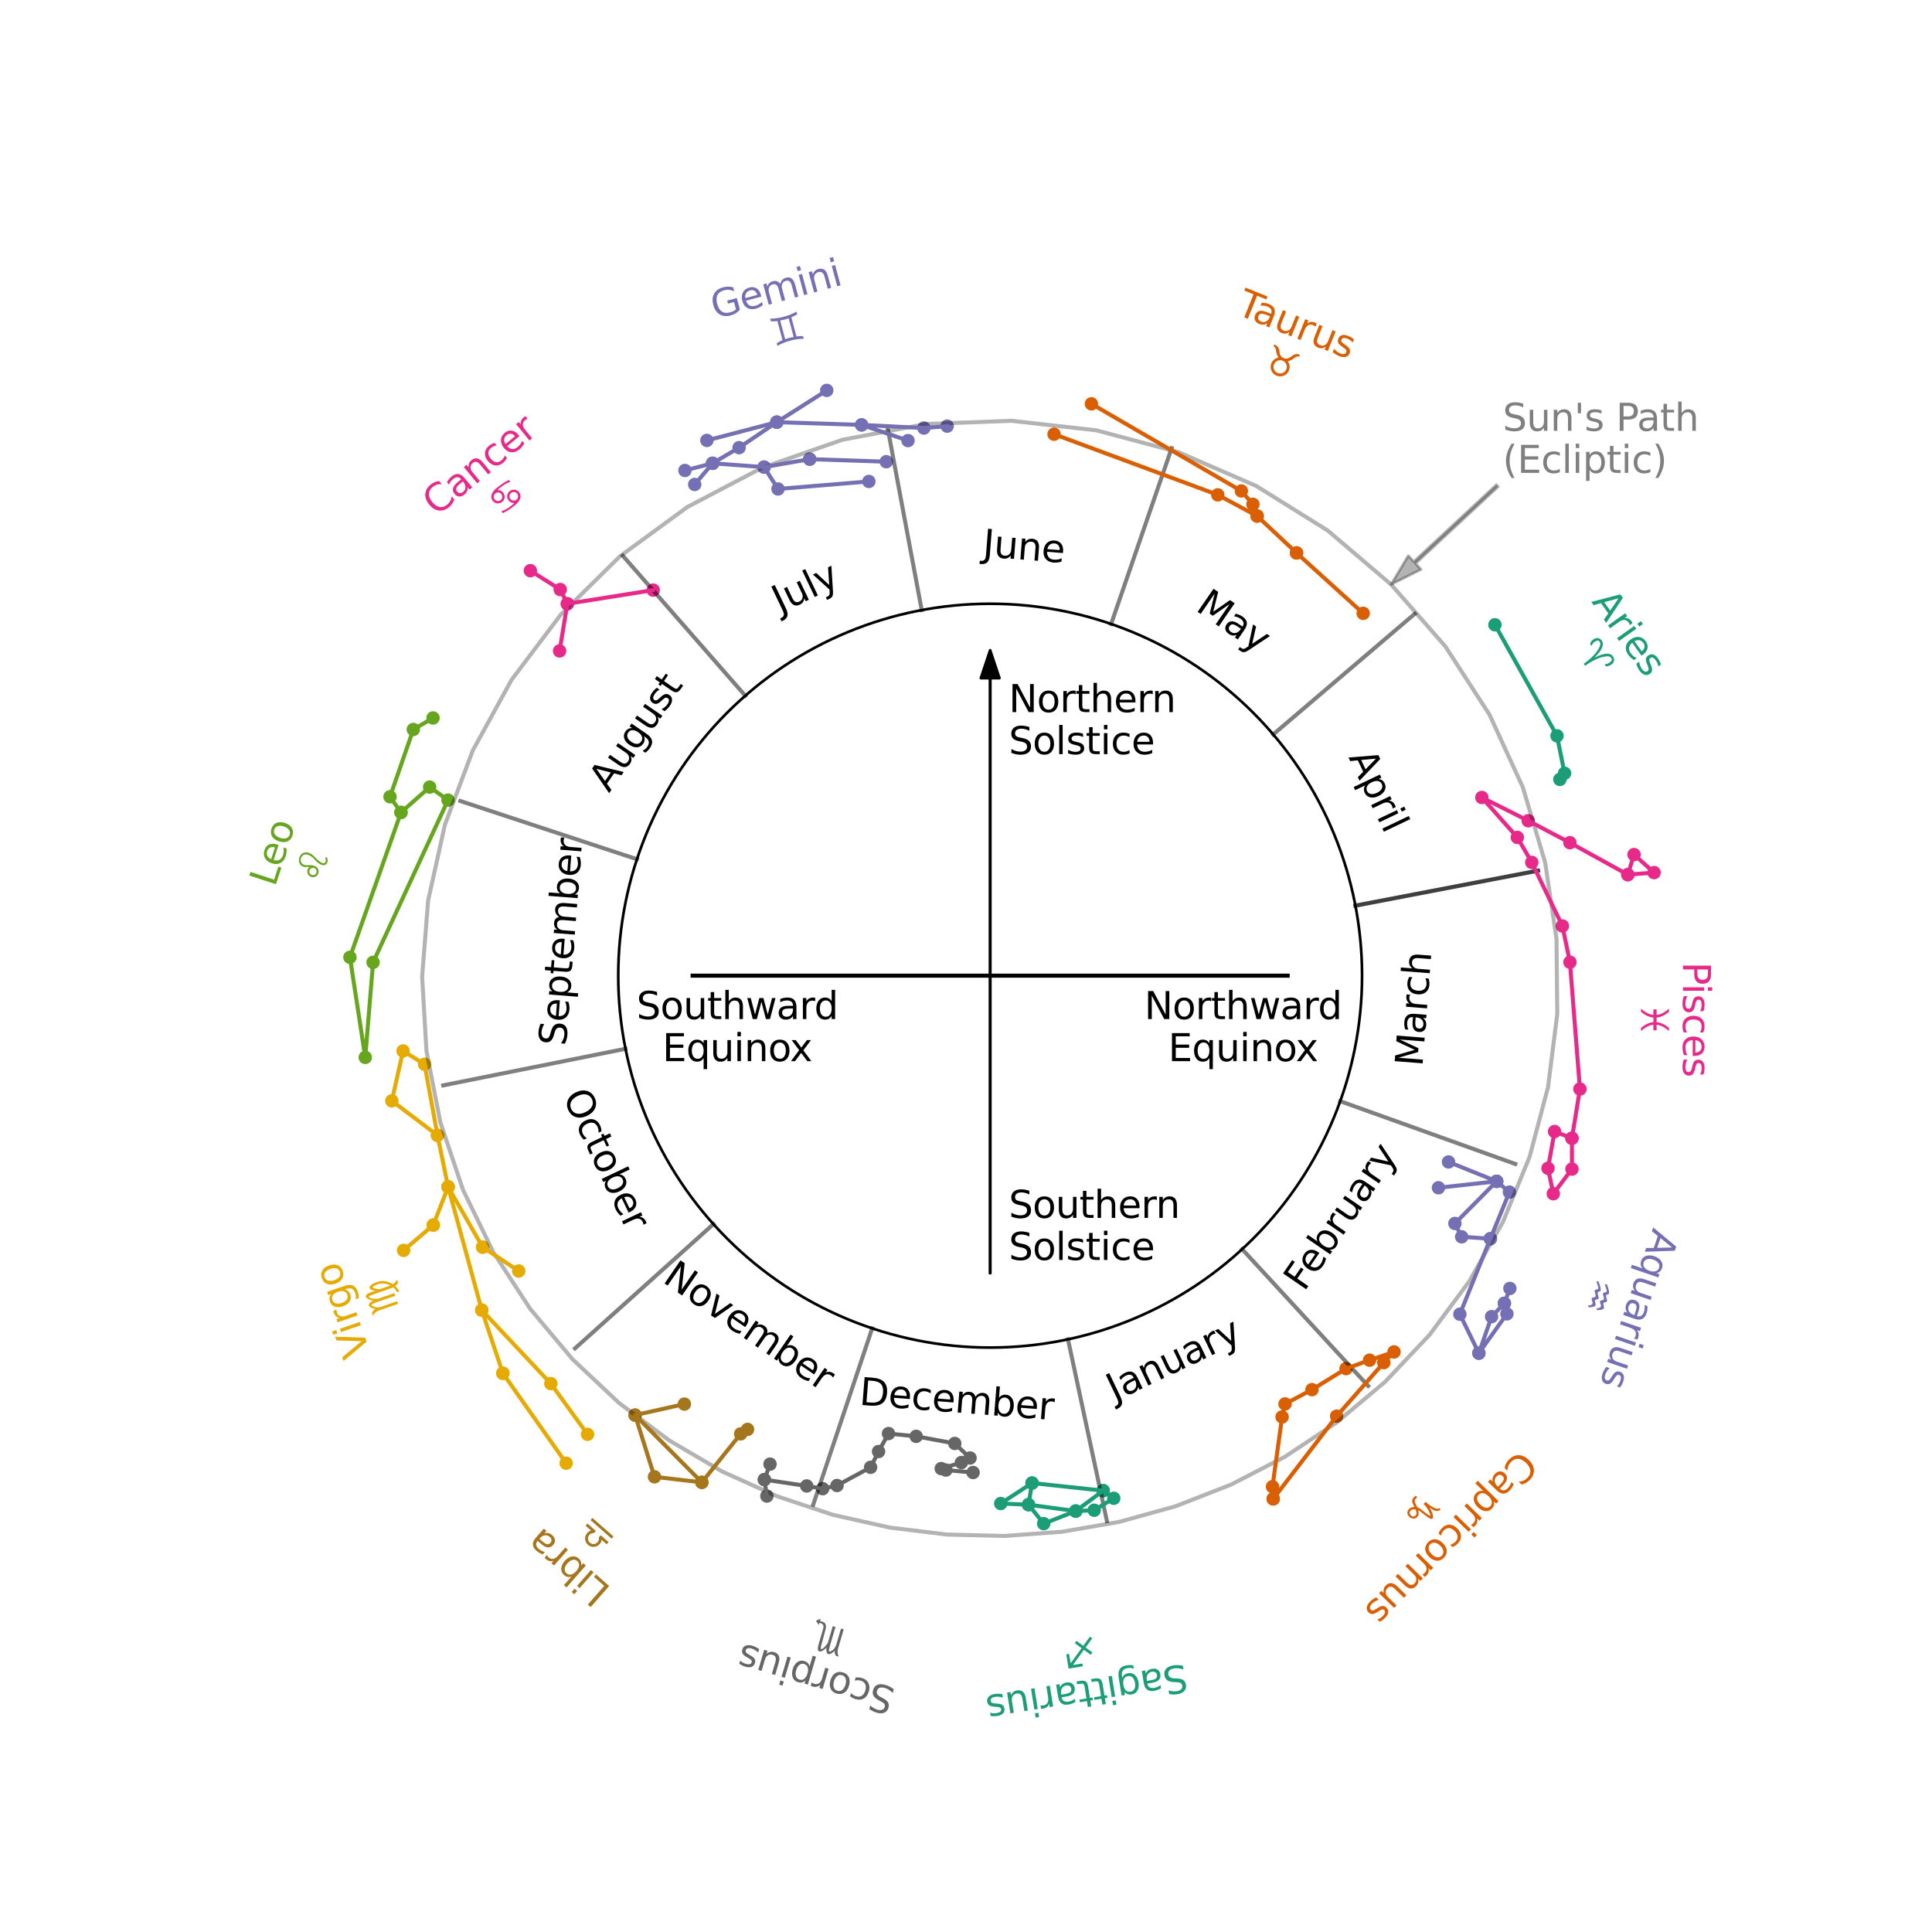 <?xml version="1.0" encoding="utf-8" standalone="no"?>
<!DOCTYPE svg PUBLIC "-//W3C//DTD SVG 1.1//EN"
  "http://www.w3.org/Graphics/SVG/1.1/DTD/svg11.dtd">
<svg xmlns:xlink="http://www.w3.org/1999/xlink" width="720pt" height="720pt" viewBox="0 0 720 720" xmlns="http://www.w3.org/2000/svg" version="1.1">
 <defs>
  <style type="text/css">*{stroke-linejoin: round; stroke-linecap: butt}</style>
 </defs>
 <g id="figure_1">
  <g id="patch_1">
   <path d="M 0 720 
L 720 720 
L 720 0 
L 0 0 
z
" style="fill: #ffffff"/>
  </g>
  <g id="axes_1">
   <g id="patch_2">
    <path d="M 369 502.2 
C 405.757 502.2 441.014 487.596 467.005 461.605 
C 492.996 435.614 507.6 400.357 507.6 363.6 
C 507.6 326.843 492.996 291.586 467.005 265.595 
C 441.014 239.604 405.757 225 369 225 
C 332.243 225 296.986 239.604 270.995 265.595 
C 245.004 291.586 230.4 326.843 230.4 363.6 
C 230.4 400.357 245.004 435.614 270.995 461.605 
C 296.986 487.596 332.243 502.2 369 502.2 
L 369 502.2 
z
" clip-path="url(#p66bfd50077)" style="fill: none; stroke: #000000; stroke-linejoin: miter"/>
   </g>
   <g id="patch_3">
    <path d="M 369 242.325 
L 372.465 252.72 
L 369.069 252.72 
L 369.069 474.48 
L 368.931 474.48 
L 368.931 252.72 
L 365.535 252.72 
z
" clip-path="url(#p66bfd50077)" style="stroke: #000000; stroke-linejoin: miter"/>
   </g>
   <g id="PathCollection_1">
    <defs>
     <path id="m87e93c3238" d="M 0 2 
C 0.53 2 1.039 1.789 1.414 1.414 
C 1.789 1.039 2 0.53 2 0 
C 2 -0.53 1.789 -1.039 1.414 -1.414 
C 1.039 -1.789 0.53 -2 0 -2 
C -0.53 -2 -1.039 -1.789 -1.414 -1.414 
C -1.789 -1.039 -2 -0.53 -2 0 
C -2 0.53 -1.789 1.039 -1.414 1.414 
C -1.039 1.789 -0.53 2 0 2 
z
" style="stroke: #1b9e77"/>
    </defs>
    <g clip-path="url(#p66bfd50077)">
     <use xlink:href="#m87e93c3238" x="581.318" y="290.464" style="fill: #1b9e77; stroke: #1b9e77"/>
     <use xlink:href="#m87e93c3238" x="583.061" y="288.179" style="fill: #1b9e77; stroke: #1b9e77"/>
     <use xlink:href="#m87e93c3238" x="580.255" y="274.23" style="fill: #1b9e77; stroke: #1b9e77"/>
     <use xlink:href="#m87e93c3238" x="557.113" y="232.831" style="fill: #1b9e77; stroke: #1b9e77"/>
    </g>
   </g>
   <g id="PathCollection_2">
    <defs>
     <path id="m713caf3b7d" d="M 0 2 
C 0.53 2 1.039 1.789 1.414 1.414 
C 1.789 1.039 2 0.53 2 0 
C 2 -0.53 1.789 -1.039 1.414 -1.414 
C 1.039 -1.789 0.53 -2 0 -2 
C -0.53 -2 -1.039 -1.789 -1.414 -1.414 
C -1.789 -1.039 -2 -0.53 -2 0 
C -2 0.53 -1.789 1.039 -1.414 1.414 
C -1.039 1.789 -0.53 2 0 2 
z
" style="stroke: #d95f02"/>
    </defs>
    <g clip-path="url(#p66bfd50077)">
     <use xlink:href="#m713caf3b7d" x="406.731" y="150.497" style="fill: #d95f02; stroke: #d95f02"/>
     <use xlink:href="#m713caf3b7d" x="462.619" y="182.966" style="fill: #d95f02; stroke: #d95f02"/>
     <use xlink:href="#m713caf3b7d" x="466.933" y="187.942" style="fill: #d95f02; stroke: #d95f02"/>
     <use xlink:href="#m713caf3b7d" x="468.497" y="192.31" style="fill: #d95f02; stroke: #d95f02"/>
     <use xlink:href="#m713caf3b7d" x="483.179" y="206.053" style="fill: #d95f02; stroke: #d95f02"/>
     <use xlink:href="#m713caf3b7d" x="508.019" y="228.568" style="fill: #d95f02; stroke: #d95f02"/>
     <use xlink:href="#m713caf3b7d" x="483.179" y="206.053" style="fill: #d95f02; stroke: #d95f02"/>
     <use xlink:href="#m713caf3b7d" x="468.497" y="192.31" style="fill: #d95f02; stroke: #d95f02"/>
     <use xlink:href="#m713caf3b7d" x="453.831" y="184.415" style="fill: #d95f02; stroke: #d95f02"/>
     <use xlink:href="#m713caf3b7d" x="392.814" y="161.813" style="fill: #d95f02; stroke: #d95f02"/>
    </g>
   </g>
   <g id="PathCollection_3">
    <defs>
     <path id="me8c260470a" d="M 0 2 
C 0.53 2 1.039 1.789 1.414 1.414 
C 1.789 1.039 2 0.53 2 0 
C 2 -0.53 1.789 -1.039 1.414 -1.414 
C 1.039 -1.789 0.53 -2 0 -2 
C -0.53 -2 -1.039 -1.789 -1.414 -1.414 
C -1.789 -1.039 -2 -0.53 -2 0 
C -2 0.53 -1.789 1.039 -1.414 1.414 
C -1.039 1.789 -0.53 2 0 2 
z
" style="stroke: #7570b3"/>
    </defs>
    <g clip-path="url(#p66bfd50077)">
     <use xlink:href="#me8c260470a" x="352.984" y="158.807" style="fill: #7570b3; stroke: #7570b3"/>
     <use xlink:href="#me8c260470a" x="344.305" y="159.513" style="fill: #7570b3; stroke: #7570b3"/>
     <use xlink:href="#me8c260470a" x="321.096" y="158.346" style="fill: #7570b3; stroke: #7570b3"/>
     <use xlink:href="#me8c260470a" x="338.383" y="164.2" style="fill: #7570b3; stroke: #7570b3"/>
     <use xlink:href="#me8c260470a" x="321.096" y="158.346" style="fill: #7570b3; stroke: #7570b3"/>
     <use xlink:href="#me8c260470a" x="289.493" y="157.32" style="fill: #7570b3; stroke: #7570b3"/>
     <use xlink:href="#me8c260470a" x="308.103" y="145.487" style="fill: #7570b3; stroke: #7570b3"/>
     <use xlink:href="#me8c260470a" x="289.493" y="157.32" style="fill: #7570b3; stroke: #7570b3"/>
     <use xlink:href="#me8c260470a" x="263.441" y="164.133" style="fill: #7570b3; stroke: #7570b3"/>
     <use xlink:href="#me8c260470a" x="289.493" y="157.32" style="fill: #7570b3; stroke: #7570b3"/>
     <use xlink:href="#me8c260470a" x="275.438" y="166.825" style="fill: #7570b3; stroke: #7570b3"/>
     <use xlink:href="#me8c260470a" x="265.565" y="172.651" style="fill: #7570b3; stroke: #7570b3"/>
     <use xlink:href="#me8c260470a" x="255.256" y="175.329" style="fill: #7570b3; stroke: #7570b3"/>
     <use xlink:href="#me8c260470a" x="265.565" y="172.651" style="fill: #7570b3; stroke: #7570b3"/>
     <use xlink:href="#me8c260470a" x="258.894" y="180.544" style="fill: #7570b3; stroke: #7570b3"/>
     <use xlink:href="#me8c260470a" x="265.565" y="172.651" style="fill: #7570b3; stroke: #7570b3"/>
     <use xlink:href="#me8c260470a" x="284.744" y="174.075" style="fill: #7570b3; stroke: #7570b3"/>
     <use xlink:href="#me8c260470a" x="301.761" y="171.108" style="fill: #7570b3; stroke: #7570b3"/>
     <use xlink:href="#me8c260470a" x="330.29" y="172.06" style="fill: #7570b3; stroke: #7570b3"/>
     <use xlink:href="#me8c260470a" x="301.761" y="171.108" style="fill: #7570b3; stroke: #7570b3"/>
     <use xlink:href="#me8c260470a" x="284.744" y="174.075" style="fill: #7570b3; stroke: #7570b3"/>
     <use xlink:href="#me8c260470a" x="289.945" y="182.224" style="fill: #7570b3; stroke: #7570b3"/>
     <use xlink:href="#me8c260470a" x="323.797" y="179.419" style="fill: #7570b3; stroke: #7570b3"/>
    </g>
   </g>
   <g id="PathCollection_4">
    <defs>
     <path id="m30a6b367c5" d="M 0 2 
C 0.53 2 1.039 1.789 1.414 1.414 
C 1.789 1.039 2 0.53 2 0 
C 2 -0.53 1.789 -1.039 1.414 -1.414 
C 1.039 -1.789 0.53 -2 0 -2 
C -0.53 -2 -1.039 -1.789 -1.414 -1.414 
C -1.789 -1.039 -2 -0.53 -2 0 
C -2 0.53 -1.789 1.039 -1.414 1.414 
C -1.039 1.789 -0.53 2 0 2 
z
" style="stroke: #e7298a"/>
    </defs>
    <g clip-path="url(#p66bfd50077)">
     <use xlink:href="#m30a6b367c5" x="208.536" y="242.583" style="fill: #e7298a; stroke: #e7298a"/>
     <use xlink:href="#m30a6b367c5" x="211.432" y="225.009" style="fill: #e7298a; stroke: #e7298a"/>
     <use xlink:href="#m30a6b367c5" x="243.428" y="219.912" style="fill: #e7298a; stroke: #e7298a"/>
     <use xlink:href="#m30a6b367c5" x="211.432" y="225.009" style="fill: #e7298a; stroke: #e7298a"/>
     <use xlink:href="#m30a6b367c5" x="208.781" y="219.705" style="fill: #e7298a; stroke: #e7298a"/>
     <use xlink:href="#m30a6b367c5" x="197.639" y="212.675" style="fill: #e7298a; stroke: #e7298a"/>
    </g>
   </g>
   <g id="PathCollection_5">
    <defs>
     <path id="md6e9bda136" d="M 0 2 
C 0.53 2 1.039 1.789 1.414 1.414 
C 1.789 1.039 2 0.53 2 0 
C 2 -0.53 1.789 -1.039 1.414 -1.414 
C 1.039 -1.789 0.53 -2 0 -2 
C -0.53 -2 -1.039 -1.789 -1.414 -1.414 
C -1.789 -1.039 -2 -0.53 -2 0 
C -2 0.53 -1.789 1.039 -1.414 1.414 
C -1.039 1.789 -0.53 2 0 2 
z
" style="stroke: #66a61e"/>
    </defs>
    <g clip-path="url(#p66bfd50077)">
     <use xlink:href="#md6e9bda136" x="161.378" y="267.564" style="fill: #66a61e; stroke: #66a61e"/>
     <use xlink:href="#md6e9bda136" x="154.035" y="271.849" style="fill: #66a61e; stroke: #66a61e"/>
     <use xlink:href="#md6e9bda136" x="145.349" y="296.931" style="fill: #66a61e; stroke: #66a61e"/>
     <use xlink:href="#md6e9bda136" x="149.436" y="302.764" style="fill: #66a61e; stroke: #66a61e"/>
     <use xlink:href="#md6e9bda136" x="160.118" y="293.334" style="fill: #66a61e; stroke: #66a61e"/>
     <use xlink:href="#md6e9bda136" x="166.955" y="298.171" style="fill: #66a61e; stroke: #66a61e"/>
     <use xlink:href="#md6e9bda136" x="139.03" y="358.643" style="fill: #66a61e; stroke: #66a61e"/>
     <use xlink:href="#md6e9bda136" x="136.12" y="394.055" style="fill: #66a61e; stroke: #66a61e"/>
     <use xlink:href="#md6e9bda136" x="130.407" y="356.755" style="fill: #66a61e; stroke: #66a61e"/>
     <use xlink:href="#md6e9bda136" x="149.436" y="302.764" style="fill: #66a61e; stroke: #66a61e"/>
    </g>
   </g>
   <g id="PathCollection_6">
    <defs>
     <path id="m360bb7b069" d="M 0 2 
C 0.53 2 1.039 1.789 1.414 1.414 
C 1.789 1.039 2 0.53 2 0 
C 2 -0.53 1.789 -1.039 1.414 -1.414 
C 1.039 -1.789 0.53 -2 0 -2 
C -0.53 -2 -1.039 -1.789 -1.414 -1.414 
C -1.789 -1.039 -2 -0.53 -2 0 
C -2 0.53 -1.789 1.039 -1.414 1.414 
C -1.039 1.789 -0.53 2 0 2 
z
" style="stroke: #e6ab02"/>
    </defs>
    <g clip-path="url(#p66bfd50077)">
     <use xlink:href="#m360bb7b069" x="163.035" y="423.114" style="fill: #e6ab02; stroke: #e6ab02"/>
     <use xlink:href="#m360bb7b069" x="146.028" y="410.249" style="fill: #e6ab02; stroke: #e6ab02"/>
     <use xlink:href="#m360bb7b069" x="150.205" y="391.663" style="fill: #e6ab02; stroke: #e6ab02"/>
     <use xlink:href="#m360bb7b069" x="158.216" y="396.618" style="fill: #e6ab02; stroke: #e6ab02"/>
     <use xlink:href="#m360bb7b069" x="163.035" y="423.114" style="fill: #e6ab02; stroke: #e6ab02"/>
     <use xlink:href="#m360bb7b069" x="166.995" y="442.31" style="fill: #e6ab02; stroke: #e6ab02"/>
     <use xlink:href="#m360bb7b069" x="161.475" y="456.541" style="fill: #e6ab02; stroke: #e6ab02"/>
     <use xlink:href="#m360bb7b069" x="150.412" y="465.981" style="fill: #e6ab02; stroke: #e6ab02"/>
     <use xlink:href="#m360bb7b069" x="161.475" y="456.541" style="fill: #e6ab02; stroke: #e6ab02"/>
     <use xlink:href="#m360bb7b069" x="166.995" y="442.31" style="fill: #e6ab02; stroke: #e6ab02"/>
     <use xlink:href="#m360bb7b069" x="179.861" y="464.77" style="fill: #e6ab02; stroke: #e6ab02"/>
     <use xlink:href="#m360bb7b069" x="193.315" y="473.67" style="fill: #e6ab02; stroke: #e6ab02"/>
     <use xlink:href="#m360bb7b069" x="179.861" y="464.77" style="fill: #e6ab02; stroke: #e6ab02"/>
     <use xlink:href="#m360bb7b069" x="166.995" y="442.31" style="fill: #e6ab02; stroke: #e6ab02"/>
     <use xlink:href="#m360bb7b069" x="179.54" y="488.242" style="fill: #e6ab02; stroke: #e6ab02"/>
     <use xlink:href="#m360bb7b069" x="187.397" y="511.775" style="fill: #e6ab02; stroke: #e6ab02"/>
     <use xlink:href="#m360bb7b069" x="210.988" y="545.283" style="fill: #e6ab02; stroke: #e6ab02"/>
     <use xlink:href="#m360bb7b069" x="187.397" y="511.775" style="fill: #e6ab02; stroke: #e6ab02"/>
     <use xlink:href="#m360bb7b069" x="179.54" y="488.242" style="fill: #e6ab02; stroke: #e6ab02"/>
     <use xlink:href="#m360bb7b069" x="205.269" y="515.633" style="fill: #e6ab02; stroke: #e6ab02"/>
     <use xlink:href="#m360bb7b069" x="218.963" y="534.529" style="fill: #e6ab02; stroke: #e6ab02"/>
    </g>
   </g>
   <g id="PathCollection_7">
    <defs>
     <path id="mdbac83b2b4" d="M 0 2 
C 0.53 2 1.039 1.789 1.414 1.414 
C 1.789 1.039 2 0.53 2 0 
C 2 -0.53 1.789 -1.039 1.414 -1.414 
C 1.039 -1.789 0.53 -2 0 -2 
C -0.53 -2 -1.039 -1.789 -1.414 -1.414 
C -1.789 -1.039 -2 -0.53 -2 0 
C -2 0.53 -1.789 1.039 -1.414 1.414 
C -1.039 1.789 -0.53 2 0 2 
z
" style="stroke: #a6761d"/>
    </defs>
    <g clip-path="url(#p66bfd50077)">
     <use xlink:href="#mdbac83b2b4" x="255.043" y="523.258" style="fill: #a6761d; stroke: #a6761d"/>
     <use xlink:href="#mdbac83b2b4" x="236.678" y="527.367" style="fill: #a6761d; stroke: #a6761d"/>
     <use xlink:href="#mdbac83b2b4" x="243.907" y="550.367" style="fill: #a6761d; stroke: #a6761d"/>
     <use xlink:href="#mdbac83b2b4" x="261.556" y="552.424" style="fill: #a6761d; stroke: #a6761d"/>
     <use xlink:href="#mdbac83b2b4" x="236.678" y="527.367" style="fill: #a6761d; stroke: #a6761d"/>
     <use xlink:href="#mdbac83b2b4" x="261.556" y="552.424" style="fill: #a6761d; stroke: #a6761d"/>
     <use xlink:href="#mdbac83b2b4" x="276.027" y="534.357" style="fill: #a6761d; stroke: #a6761d"/>
     <use xlink:href="#mdbac83b2b4" x="278.595" y="532.694" style="fill: #a6761d; stroke: #a6761d"/>
    </g>
   </g>
   <g id="PathCollection_8">
    <defs>
     <path id="m5f4d80c6b8" d="M 0 2 
C 0.53 2 1.039 1.789 1.414 1.414 
C 1.789 1.039 2 0.53 2 0 
C 2 -0.53 1.789 -1.039 1.414 -1.414 
C 1.039 -1.789 0.53 -2 0 -2 
C -0.53 -2 -1.039 -1.789 -1.414 -1.414 
C -1.789 -1.039 -2 -0.53 -2 0 
C -2 0.53 -1.789 1.039 -1.414 1.414 
C -1.039 1.789 -0.53 2 0 2 
z
" style="stroke: #666666"/>
    </defs>
    <g clip-path="url(#p66bfd50077)">
     <use xlink:href="#m5f4d80c6b8" x="285.797" y="557.527" style="fill: #666666; stroke: #666666"/>
     <use xlink:href="#m5f4d80c6b8" x="284.859" y="551.408" style="fill: #666666; stroke: #666666"/>
     <use xlink:href="#m5f4d80c6b8" x="286.967" y="545.636" style="fill: #666666; stroke: #666666"/>
     <use xlink:href="#m5f4d80c6b8" x="284.859" y="551.408" style="fill: #666666; stroke: #666666"/>
     <use xlink:href="#m5f4d80c6b8" x="300.646" y="553.773" style="fill: #666666; stroke: #666666"/>
     <use xlink:href="#m5f4d80c6b8" x="306.578" y="554.786" style="fill: #666666; stroke: #666666"/>
     <use xlink:href="#m5f4d80c6b8" x="311.938" y="553.605" style="fill: #666666; stroke: #666666"/>
     <use xlink:href="#m5f4d80c6b8" x="324.45" y="546.826" style="fill: #666666; stroke: #666666"/>
     <use xlink:href="#m5f4d80c6b8" x="327.412" y="540.936" style="fill: #666666; stroke: #666666"/>
     <use xlink:href="#m5f4d80c6b8" x="331.126" y="534.247" style="fill: #666666; stroke: #666666"/>
     <use xlink:href="#m5f4d80c6b8" x="341.437" y="535.28" style="fill: #666666; stroke: #666666"/>
     <use xlink:href="#m5f4d80c6b8" x="355.819" y="537.933" style="fill: #666666; stroke: #666666"/>
     <use xlink:href="#m5f4d80c6b8" x="361.507" y="543.357" style="fill: #666666; stroke: #666666"/>
     <use xlink:href="#m5f4d80c6b8" x="358.291" y="545.051" style="fill: #666666; stroke: #666666"/>
     <use xlink:href="#m5f4d80c6b8" x="350.771" y="547.301" style="fill: #666666; stroke: #666666"/>
     <use xlink:href="#m5f4d80c6b8" x="352.498" y="547.846" style="fill: #666666; stroke: #666666"/>
     <use xlink:href="#m5f4d80c6b8" x="362.642" y="548.762" style="fill: #666666; stroke: #666666"/>
    </g>
   </g>
   <g id="PathCollection_9">
    <g clip-path="url(#p66bfd50077)">
     <use xlink:href="#m87e93c3238" x="384.615" y="552.684" style="fill: #1b9e77; stroke: #1b9e77"/>
     <use xlink:href="#m87e93c3238" x="372.933" y="560.32" style="fill: #1b9e77; stroke: #1b9e77"/>
     <use xlink:href="#m87e93c3238" x="383.291" y="560.748" style="fill: #1b9e77; stroke: #1b9e77"/>
     <use xlink:href="#m87e93c3238" x="384.615" y="552.684" style="fill: #1b9e77; stroke: #1b9e77"/>
     <use xlink:href="#m87e93c3238" x="411.126" y="555.522" style="fill: #1b9e77; stroke: #1b9e77"/>
     <use xlink:href="#m87e93c3238" x="415.06" y="558.366" style="fill: #1b9e77; stroke: #1b9e77"/>
     <use xlink:href="#m87e93c3238" x="407.769" y="562.824" style="fill: #1b9e77; stroke: #1b9e77"/>
     <use xlink:href="#m87e93c3238" x="400.889" y="563.132" style="fill: #1b9e77; stroke: #1b9e77"/>
     <use xlink:href="#m87e93c3238" x="411.126" y="555.522" style="fill: #1b9e77; stroke: #1b9e77"/>
     <use xlink:href="#m87e93c3238" x="400.889" y="563.132" style="fill: #1b9e77; stroke: #1b9e77"/>
     <use xlink:href="#m87e93c3238" x="388.948" y="567.818" style="fill: #1b9e77; stroke: #1b9e77"/>
     <use xlink:href="#m87e93c3238" x="383.291" y="560.748" style="fill: #1b9e77; stroke: #1b9e77"/>
     <use xlink:href="#m87e93c3238" x="400.889" y="563.132" style="fill: #1b9e77; stroke: #1b9e77"/>
    </g>
   </g>
   <g id="PathCollection_10">
    <g clip-path="url(#p66bfd50077)">
     <use xlink:href="#m713caf3b7d" x="474.482" y="558.579" style="fill: #d95f02; stroke: #d95f02"/>
     <use xlink:href="#m713caf3b7d" x="474.216" y="554.041" style="fill: #d95f02; stroke: #d95f02"/>
     <use xlink:href="#m713caf3b7d" x="477.799" y="528.052" style="fill: #d95f02; stroke: #d95f02"/>
     <use xlink:href="#m713caf3b7d" x="478.889" y="523.206" style="fill: #d95f02; stroke: #d95f02"/>
     <use xlink:href="#m713caf3b7d" x="488.936" y="517.879" style="fill: #d95f02; stroke: #d95f02"/>
     <use xlink:href="#m713caf3b7d" x="501.623" y="510.044" style="fill: #d95f02; stroke: #d95f02"/>
     <use xlink:href="#m713caf3b7d" x="510.392" y="506.892" style="fill: #d95f02; stroke: #d95f02"/>
     <use xlink:href="#m713caf3b7d" x="519.515" y="503.824" style="fill: #d95f02; stroke: #d95f02"/>
     <use xlink:href="#m713caf3b7d" x="515.695" y="507.811" style="fill: #d95f02; stroke: #d95f02"/>
     <use xlink:href="#m713caf3b7d" x="498.12" y="527.767" style="fill: #d95f02; stroke: #d95f02"/>
     <use xlink:href="#m713caf3b7d" x="474.482" y="558.579" style="fill: #d95f02; stroke: #d95f02"/>
    </g>
   </g>
   <g id="PathCollection_11">
    <g clip-path="url(#p66bfd50077)">
     <use xlink:href="#me8c260470a" x="551.126" y="504.289" style="fill: #7570b3; stroke: #7570b3"/>
     <use xlink:href="#me8c260470a" x="561.58" y="489.639" style="fill: #7570b3; stroke: #7570b3"/>
     <use xlink:href="#me8c260470a" x="560.635" y="485.705" style="fill: #7570b3; stroke: #7570b3"/>
     <use xlink:href="#me8c260470a" x="562.692" y="480.156" style="fill: #7570b3; stroke: #7570b3"/>
     <use xlink:href="#me8c260470a" x="560.635" y="485.705" style="fill: #7570b3; stroke: #7570b3"/>
     <use xlink:href="#me8c260470a" x="555.866" y="490.678" style="fill: #7570b3; stroke: #7570b3"/>
     <use xlink:href="#me8c260470a" x="551.126" y="504.289" style="fill: #7570b3; stroke: #7570b3"/>
     <use xlink:href="#me8c260470a" x="544.048" y="489.77" style="fill: #7570b3; stroke: #7570b3"/>
     <use xlink:href="#me8c260470a" x="555.41" y="461.625" style="fill: #7570b3; stroke: #7570b3"/>
     <use xlink:href="#me8c260470a" x="544.719" y="460.928" style="fill: #7570b3; stroke: #7570b3"/>
     <use xlink:href="#me8c260470a" x="542.203" y="455.951" style="fill: #7570b3; stroke: #7570b3"/>
     <use xlink:href="#me8c260470a" x="557.762" y="440.247" style="fill: #7570b3; stroke: #7570b3"/>
     <use xlink:href="#me8c260470a" x="536.07" y="442.642" style="fill: #7570b3; stroke: #7570b3"/>
     <use xlink:href="#me8c260470a" x="557.762" y="440.247" style="fill: #7570b3; stroke: #7570b3"/>
     <use xlink:href="#me8c260470a" x="539.822" y="433.023" style="fill: #7570b3; stroke: #7570b3"/>
     <use xlink:href="#me8c260470a" x="557.762" y="440.247" style="fill: #7570b3; stroke: #7570b3"/>
     <use xlink:href="#me8c260470a" x="562.512" y="444.267" style="fill: #7570b3; stroke: #7570b3"/>
     <use xlink:href="#me8c260470a" x="555.41" y="461.625" style="fill: #7570b3; stroke: #7570b3"/>
    </g>
   </g>
   <g id="PathCollection_12">
    <g clip-path="url(#p66bfd50077)">
     <use xlink:href="#m30a6b367c5" x="585.815" y="424.196" style="fill: #e7298a; stroke: #e7298a"/>
     <use xlink:href="#m30a6b367c5" x="585.817" y="435.682" style="fill: #e7298a; stroke: #e7298a"/>
     <use xlink:href="#m30a6b367c5" x="578.867" y="444.867" style="fill: #e7298a; stroke: #e7298a"/>
     <use xlink:href="#m30a6b367c5" x="576.892" y="435.385" style="fill: #e7298a; stroke: #e7298a"/>
     <use xlink:href="#m30a6b367c5" x="579.337" y="421.691" style="fill: #e7298a; stroke: #e7298a"/>
     <use xlink:href="#m30a6b367c5" x="585.815" y="424.196" style="fill: #e7298a; stroke: #e7298a"/>
     <use xlink:href="#m30a6b367c5" x="588.79" y="405.84" style="fill: #e7298a; stroke: #e7298a"/>
     <use xlink:href="#m30a6b367c5" x="585.073" y="358.579" style="fill: #e7298a; stroke: #e7298a"/>
     <use xlink:href="#m30a6b367c5" x="582.266" y="345.09" style="fill: #e7298a; stroke: #e7298a"/>
     <use xlink:href="#m30a6b367c5" x="570.841" y="321.384" style="fill: #e7298a; stroke: #e7298a"/>
     <use xlink:href="#m30a6b367c5" x="565.46" y="312.071" style="fill: #e7298a; stroke: #e7298a"/>
     <use xlink:href="#m30a6b367c5" x="552.236" y="297.195" style="fill: #e7298a; stroke: #e7298a"/>
     <use xlink:href="#m30a6b367c5" x="569.519" y="305.866" style="fill: #e7298a; stroke: #e7298a"/>
     <use xlink:href="#m30a6b367c5" x="585.052" y="314.045" style="fill: #e7298a; stroke: #e7298a"/>
     <use xlink:href="#m30a6b367c5" x="606.634" y="325.958" style="fill: #e7298a; stroke: #e7298a"/>
     <use xlink:href="#m30a6b367c5" x="608.951" y="318.477" style="fill: #e7298a; stroke: #e7298a"/>
     <use xlink:href="#m30a6b367c5" x="616.422" y="325.193" style="fill: #e7298a; stroke: #e7298a"/>
     <use xlink:href="#m30a6b367c5" x="606.634" y="325.958" style="fill: #e7298a; stroke: #e7298a"/>
    </g>
   </g>
   <g id="line2d_1">
    <path d="M 505.123 337.512 
L 506.512 337.246 
L 507.901 336.979 
L 509.29 336.713 
L 510.679 336.447 
L 512.068 336.181 
L 513.457 335.915 
L 514.846 335.648 
L 516.235 335.382 
L 517.624 335.116 
L 519.013 334.85 
L 520.402 334.584 
L 521.791 334.317 
L 523.18 334.051 
L 524.569 333.785 
L 525.958 333.519 
L 527.347 333.252 
L 528.736 332.986 
L 530.125 332.72 
L 531.514 332.454 
L 532.903 332.188 
L 534.292 331.921 
L 535.681 331.655 
L 537.07 331.389 
L 538.459 331.123 
L 539.848 330.857 
L 541.237 330.59 
L 542.626 330.324 
L 544.015 330.058 
L 545.404 329.792 
L 546.793 329.526 
L 548.182 329.259 
L 549.571 328.993 
L 550.96 328.727 
L 552.349 328.461 
L 553.738 328.195 
L 555.127 327.928 
L 556.516 327.662 
L 557.905 327.396 
L 559.294 327.13 
L 560.683 326.864 
L 562.072 326.597 
L 563.461 326.331 
L 564.85 326.065 
L 566.239 325.799 
L 567.628 325.532 
L 569.017 325.266 
L 570.406 325 
L 571.795 324.734 
L 573.184 324.468 
" clip-path="url(#p66bfd50077)" style="fill: none; stroke: #000000; stroke-opacity: 0.5; stroke-width: 1.5; stroke-linecap: square"/>
   </g>
   <g id="line2d_2">
    <path d="M 474.489 273.7 
L 475.565 272.783 
L 476.642 271.865 
L 477.718 270.948 
L 478.795 270.031 
L 479.871 269.113 
L 480.948 268.196 
L 482.024 267.279 
L 483.1 266.361 
L 484.177 265.444 
L 485.253 264.526 
L 486.33 263.609 
L 487.406 262.692 
L 488.482 261.774 
L 489.559 260.857 
L 490.635 259.94 
L 491.712 259.022 
L 492.788 258.105 
L 493.865 257.188 
L 494.941 256.27 
L 496.017 255.353 
L 497.094 254.436 
L 498.17 253.518 
L 499.247 252.601 
L 500.323 251.684 
L 501.4 250.766 
L 502.476 249.849 
L 503.552 248.932 
L 504.629 248.014 
L 505.705 247.097 
L 506.782 246.18 
L 507.858 245.262 
L 508.934 244.345 
L 510.011 243.427 
L 511.087 242.51 
L 512.164 241.593 
L 513.24 240.675 
L 514.317 239.758 
L 515.393 238.841 
L 516.469 237.923 
L 517.546 237.006 
L 518.622 236.089 
L 519.699 235.171 
L 520.775 234.254 
L 521.851 233.337 
L 522.928 232.419 
L 524.004 231.502 
L 525.081 230.585 
L 526.157 229.667 
L 527.234 228.75 
" clip-path="url(#p66bfd50077)" style="fill: none; stroke: #000000; stroke-opacity: 0.5; stroke-width: 1.5; stroke-linecap: square"/>
   </g>
   <g id="line2d_3">
    <path d="M 414.092 232.54 
L 414.553 231.203 
L 415.013 229.866 
L 415.473 228.528 
L 415.933 227.191 
L 416.393 225.854 
L 416.853 224.516 
L 417.313 223.179 
L 417.773 221.842 
L 418.234 220.504 
L 418.694 219.167 
L 419.154 217.83 
L 419.614 216.492 
L 420.074 215.155 
L 420.534 213.818 
L 420.994 212.48 
L 421.454 211.143 
L 421.915 209.806 
L 422.375 208.468 
L 422.835 207.131 
L 423.295 205.793 
L 423.755 204.456 
L 424.215 203.119 
L 424.675 201.781 
L 425.135 200.444 
L 425.596 199.107 
L 426.056 197.769 
L 426.516 196.432 
L 426.976 195.095 
L 427.436 193.757 
L 427.896 192.42 
L 428.356 191.083 
L 428.816 189.745 
L 429.277 188.408 
L 429.737 187.071 
L 430.197 185.733 
L 430.657 184.396 
L 431.117 183.059 
L 431.577 181.721 
L 432.037 180.384 
L 432.497 179.047 
L 432.958 177.709 
L 433.418 176.372 
L 433.878 175.035 
L 434.338 173.697 
L 434.798 172.36 
L 435.258 171.023 
L 435.718 169.685 
L 436.178 168.348 
L 436.639 167.011 
" clip-path="url(#p66bfd50077)" style="fill: none; stroke: #000000; stroke-opacity: 0.5; stroke-width: 1.5; stroke-linecap: square"/>
   </g>
   <g id="line2d_4">
    <path d="M 343.498 227.366 
L 343.238 225.976 
L 342.977 224.586 
L 342.717 223.196 
L 342.457 221.806 
L 342.197 220.416 
L 341.936 219.026 
L 341.676 217.635 
L 341.416 216.245 
L 341.156 214.855 
L 340.896 213.465 
L 340.635 212.075 
L 340.375 210.685 
L 340.115 209.295 
L 339.855 207.904 
L 339.594 206.514 
L 339.334 205.124 
L 339.074 203.734 
L 338.814 202.344 
L 338.554 200.954 
L 338.293 199.564 
L 338.033 198.173 
L 337.773 196.783 
L 337.513 195.393 
L 337.252 194.003 
L 336.992 192.613 
L 336.732 191.223 
L 336.472 189.833 
L 336.211 188.442 
L 335.951 187.052 
L 335.691 185.662 
L 335.431 184.272 
L 335.171 182.882 
L 334.91 181.492 
L 334.65 180.102 
L 334.39 178.712 
L 334.13 177.321 
L 333.869 175.931 
L 333.609 174.541 
L 333.349 173.151 
L 333.089 171.761 
L 332.829 170.371 
L 332.568 168.981 
L 332.308 167.59 
L 332.048 166.2 
L 331.788 164.81 
L 331.527 163.42 
L 331.267 162.03 
L 331.007 160.64 
L 330.747 159.25 
" clip-path="url(#p66bfd50077)" style="fill: none; stroke: #000000; stroke-opacity: 0.5; stroke-width: 1.5; stroke-linecap: square"/>
   </g>
   <g id="line2d_5">
    <path d="M 277.746 259.28 
L 276.814 258.216 
L 275.883 257.151 
L 274.952 256.087 
L 274.021 255.022 
L 273.09 253.958 
L 272.159 252.893 
L 271.227 251.829 
L 270.296 250.764 
L 269.365 249.7 
L 268.434 248.636 
L 267.503 247.571 
L 266.572 246.507 
L 265.64 245.442 
L 264.709 244.378 
L 263.778 243.313 
L 262.847 242.249 
L 261.916 241.184 
L 260.985 240.12 
L 260.053 239.055 
L 259.122 237.991 
L 258.191 236.926 
L 257.26 235.862 
L 256.329 234.797 
L 255.398 233.733 
L 254.466 232.668 
L 253.535 231.604 
L 252.604 230.539 
L 251.673 229.475 
L 250.742 228.41 
L 249.811 227.346 
L 248.879 226.281 
L 247.948 225.217 
L 247.017 224.152 
L 246.086 223.088 
L 245.155 222.023 
L 244.223 220.959 
L 243.292 219.894 
L 242.361 218.83 
L 241.43 217.765 
L 240.499 216.701 
L 239.568 215.636 
L 238.636 214.572 
L 237.705 213.507 
L 236.774 212.443 
L 235.843 211.379 
L 234.912 210.314 
L 233.981 209.25 
L 233.049 208.185 
L 232.118 207.121 
" clip-path="url(#p66bfd50077)" style="fill: none; stroke: #000000; stroke-opacity: 0.5; stroke-width: 1.5; stroke-linecap: square"/>
   </g>
   <g id="line2d_6">
    <path d="M 237.369 320.203 
L 236.026 319.761 
L 234.683 319.318 
L 233.34 318.875 
L 231.996 318.432 
L 230.653 317.989 
L 229.31 317.546 
L 227.967 317.104 
L 226.624 316.661 
L 225.281 316.218 
L 223.937 315.775 
L 222.594 315.332 
L 221.251 314.889 
L 219.908 314.447 
L 218.565 314.004 
L 217.222 313.561 
L 215.878 313.118 
L 214.535 312.675 
L 213.192 312.233 
L 211.849 311.79 
L 210.506 311.347 
L 209.162 310.904 
L 207.819 310.461 
L 206.476 310.018 
L 205.133 309.576 
L 203.79 309.133 
L 202.447 308.69 
L 201.103 308.247 
L 199.76 307.804 
L 198.417 307.362 
L 197.074 306.919 
L 195.731 306.476 
L 194.388 306.033 
L 193.044 305.59 
L 191.701 305.147 
L 190.358 304.705 
L 189.015 304.262 
L 187.672 303.819 
L 186.329 303.376 
L 184.985 302.933 
L 183.642 302.49 
L 182.299 302.048 
L 180.956 301.605 
L 179.613 301.162 
L 178.27 300.719 
L 176.926 300.276 
L 175.583 299.834 
L 174.24 299.391 
L 172.897 298.948 
L 171.554 298.505 
" clip-path="url(#p66bfd50077)" style="fill: none; stroke: #000000; stroke-opacity: 0.5; stroke-width: 1.5; stroke-linecap: square"/>
   </g>
   <g id="line2d_7">
    <path d="M 233.107 390.859 
L 231.72 391.137 
L 230.334 391.415 
L 228.947 391.693 
L 227.56 391.971 
L 226.174 392.25 
L 224.787 392.528 
L 223.4 392.806 
L 222.014 393.084 
L 220.627 393.362 
L 219.24 393.64 
L 217.854 393.919 
L 216.467 394.197 
L 215.08 394.475 
L 213.694 394.753 
L 212.307 395.031 
L 210.92 395.309 
L 209.534 395.587 
L 208.147 395.866 
L 206.76 396.144 
L 205.374 396.422 
L 203.987 396.7 
L 202.6 396.978 
L 201.214 397.256 
L 199.827 397.535 
L 198.44 397.813 
L 197.054 398.091 
L 195.667 398.369 
L 194.28 398.647 
L 192.894 398.925 
L 191.507 399.203 
L 190.12 399.482 
L 188.734 399.76 
L 187.347 400.038 
L 185.96 400.316 
L 184.574 400.594 
L 183.187 400.872 
L 181.8 401.15 
L 180.414 401.429 
L 179.027 401.707 
L 177.64 401.985 
L 176.254 402.263 
L 174.867 402.541 
L 173.48 402.819 
L 172.094 403.098 
L 170.707 403.376 
L 169.32 403.654 
L 167.934 403.932 
L 166.547 404.21 
L 165.16 404.488 
" clip-path="url(#p66bfd50077)" style="fill: none; stroke: #000000; stroke-opacity: 0.5; stroke-width: 1.5; stroke-linecap: square"/>
   </g>
   <g id="line2d_8">
    <path d="M 265.867 456.194 
L 264.815 457.138 
L 263.762 458.083 
L 262.71 459.028 
L 261.658 459.973 
L 260.605 460.918 
L 259.553 461.863 
L 258.501 462.807 
L 257.448 463.752 
L 256.396 464.697 
L 255.343 465.642 
L 254.291 466.587 
L 253.239 467.532 
L 252.186 468.476 
L 251.134 469.421 
L 250.082 470.366 
L 249.029 471.311 
L 247.977 472.256 
L 246.924 473.201 
L 245.872 474.145 
L 244.82 475.09 
L 243.767 476.035 
L 242.715 476.98 
L 241.663 477.925 
L 240.61 478.87 
L 239.558 479.814 
L 238.505 480.759 
L 237.453 481.704 
L 236.401 482.649 
L 235.348 483.594 
L 234.296 484.539 
L 233.244 485.483 
L 232.191 486.428 
L 231.139 487.373 
L 230.086 488.318 
L 229.034 489.263 
L 227.982 490.208 
L 226.929 491.152 
L 225.877 492.097 
L 224.825 493.042 
L 223.772 493.987 
L 222.72 494.932 
L 221.667 495.877 
L 220.615 496.821 
L 219.563 497.766 
L 218.51 498.711 
L 217.458 499.656 
L 216.406 500.601 
L 215.353 501.546 
L 214.301 502.49 
" clip-path="url(#p66bfd50077)" style="fill: none; stroke: #000000; stroke-opacity: 0.5; stroke-width: 1.5; stroke-linecap: square"/>
   </g>
   <g id="line2d_9">
    <path d="M 325.037 495.043 
L 324.589 496.384 
L 324.14 497.725 
L 323.691 499.067 
L 323.243 500.408 
L 322.794 501.749 
L 322.346 503.09 
L 321.897 504.432 
L 321.448 505.773 
L 321 507.114 
L 320.551 508.455 
L 320.103 509.797 
L 319.654 511.138 
L 319.205 512.479 
L 318.757 513.82 
L 318.308 515.162 
L 317.86 516.503 
L 317.411 517.844 
L 316.963 519.185 
L 316.514 520.527 
L 316.065 521.868 
L 315.617 523.209 
L 315.168 524.551 
L 314.72 525.892 
L 314.271 527.233 
L 313.822 528.574 
L 313.374 529.916 
L 312.925 531.257 
L 312.477 532.598 
L 312.028 533.939 
L 311.579 535.281 
L 311.131 536.622 
L 310.682 537.963 
L 310.234 539.304 
L 309.785 540.646 
L 309.336 541.987 
L 308.888 543.328 
L 308.439 544.669 
L 307.991 546.011 
L 307.542 547.352 
L 307.093 548.693 
L 306.645 550.034 
L 306.196 551.376 
L 305.748 552.717 
L 305.299 554.058 
L 304.85 555.399 
L 304.402 556.741 
L 303.953 558.082 
L 303.505 559.423 
L 303.056 560.764 
" clip-path="url(#p66bfd50077)" style="fill: none; stroke: #000000; stroke-opacity: 0.5; stroke-width: 1.5; stroke-linecap: square"/>
   </g>
   <g id="line2d_10">
    <path d="M 398.011 499.13 
L 398.307 500.513 
L 398.603 501.896 
L 398.899 503.279 
L 399.195 504.662 
L 399.491 506.045 
L 399.787 507.428 
L 400.083 508.81 
L 400.379 510.193 
L 400.675 511.576 
L 400.971 512.959 
L 401.267 514.342 
L 401.563 515.725 
L 401.859 517.108 
L 402.155 518.491 
L 402.451 519.874 
L 402.748 521.257 
L 403.044 522.64 
L 403.34 524.023 
L 403.636 525.406 
L 403.932 526.789 
L 404.228 528.172 
L 404.524 529.555 
L 404.82 530.938 
L 405.116 532.321 
L 405.412 533.704 
L 405.708 535.087 
L 406.004 536.47 
L 406.3 537.853 
L 406.596 539.236 
L 406.892 540.618 
L 407.188 542.001 
L 407.484 543.384 
L 407.78 544.767 
L 408.076 546.15 
L 408.372 547.533 
L 408.668 548.916 
L 408.964 550.299 
L 409.26 551.682 
L 409.556 553.065 
L 409.852 554.448 
L 410.148 555.831 
L 410.444 557.214 
L 410.74 558.597 
L 411.036 559.98 
L 411.332 561.363 
L 411.628 562.746 
L 411.924 564.129 
L 412.22 565.512 
L 412.517 566.895 
" clip-path="url(#p66bfd50077)" style="fill: none; stroke: #000000; stroke-opacity: 0.5; stroke-width: 1.5; stroke-linecap: square"/>
   </g>
   <g id="line2d_11">
    <path d="M 462.917 465.529 
L 463.876 466.569 
L 464.834 467.609 
L 465.792 468.649 
L 466.751 469.689 
L 467.709 470.729 
L 468.667 471.769 
L 469.626 472.809 
L 470.584 473.85 
L 471.542 474.89 
L 472.501 475.93 
L 473.459 476.97 
L 474.418 478.01 
L 475.376 479.05 
L 476.334 480.09 
L 477.293 481.13 
L 478.251 482.17 
L 479.209 483.21 
L 480.168 484.25 
L 481.126 485.291 
L 482.084 486.331 
L 483.043 487.371 
L 484.001 488.411 
L 484.959 489.451 
L 485.918 490.491 
L 486.876 491.531 
L 487.834 492.571 
L 488.793 493.611 
L 489.751 494.651 
L 490.709 495.691 
L 491.668 496.731 
L 492.626 497.772 
L 493.584 498.812 
L 494.543 499.852 
L 495.501 500.892 
L 496.459 501.932 
L 497.418 502.972 
L 498.376 504.012 
L 499.334 505.052 
L 500.293 506.092 
L 501.251 507.132 
L 502.209 508.172 
L 503.168 509.213 
L 504.126 510.253 
L 505.084 511.293 
L 506.043 512.333 
L 507.001 513.373 
L 507.959 514.413 
L 508.918 515.453 
L 509.876 516.493 
" clip-path="url(#p66bfd50077)" style="fill: none; stroke: #000000; stroke-opacity: 0.5; stroke-width: 1.5; stroke-linecap: square"/>
   </g>
   <g id="line2d_12">
    <path d="M 499.467 410.381 
L 500.798 410.858 
L 502.129 411.335 
L 503.46 411.813 
L 504.792 412.29 
L 506.123 412.767 
L 507.454 413.245 
L 508.786 413.722 
L 510.117 414.2 
L 511.448 414.677 
L 512.779 415.154 
L 514.111 415.632 
L 515.442 416.109 
L 516.773 416.586 
L 518.105 417.064 
L 519.436 417.541 
L 520.767 418.018 
L 522.099 418.496 
L 523.43 418.973 
L 524.761 419.45 
L 526.092 419.928 
L 527.424 420.405 
L 528.755 420.882 
L 530.086 421.36 
L 531.418 421.837 
L 532.749 422.315 
L 534.08 422.792 
L 535.411 423.269 
L 536.743 423.747 
L 538.074 424.224 
L 539.405 424.701 
L 540.737 425.179 
L 542.068 425.656 
L 543.399 426.133 
L 544.73 426.611 
L 546.062 427.088 
L 547.393 427.565 
L 548.724 428.043 
L 550.056 428.52 
L 551.387 428.997 
L 552.718 429.475 
L 554.05 429.952 
L 555.381 430.43 
L 556.712 430.907 
L 558.043 431.384 
L 559.375 431.862 
L 560.706 432.339 
L 562.037 432.816 
L 563.369 433.294 
L 564.7 433.771 
" clip-path="url(#p66bfd50077)" style="fill: none; stroke: #000000; stroke-opacity: 0.5; stroke-width: 1.5; stroke-linecap: square"/>
   </g>
   <g id="line2d_13">
    <path d="M 505.123 337.512 
L 506.512 337.246 
L 507.901 336.979 
L 509.29 336.713 
L 510.679 336.447 
L 512.068 336.181 
L 513.457 335.915 
L 514.846 335.648 
L 516.235 335.382 
L 517.624 335.116 
L 519.013 334.85 
L 520.402 334.584 
L 521.791 334.317 
L 523.18 334.051 
L 524.569 333.785 
L 525.958 333.519 
L 527.347 333.252 
L 528.736 332.986 
L 530.125 332.72 
L 531.514 332.454 
L 532.903 332.188 
L 534.292 331.921 
L 535.681 331.655 
L 537.07 331.389 
L 538.459 331.123 
L 539.848 330.857 
L 541.237 330.59 
L 542.626 330.324 
L 544.015 330.058 
L 545.404 329.792 
L 546.793 329.526 
L 548.182 329.259 
L 549.571 328.993 
L 550.96 328.727 
L 552.349 328.461 
L 553.738 328.195 
L 555.127 327.928 
L 556.516 327.662 
L 557.905 327.396 
L 559.294 327.13 
L 560.683 326.864 
L 562.072 326.597 
L 563.461 326.331 
L 564.85 326.065 
L 566.239 325.799 
L 567.628 325.532 
L 569.017 325.266 
L 570.406 325 
L 571.795 324.734 
L 573.184 324.468 
" clip-path="url(#p66bfd50077)" style="fill: none; stroke: #000000; stroke-opacity: 0.5; stroke-width: 1.5; stroke-linecap: square"/>
   </g>
   <g id="line2d_14">
    <path d="M 258.12 363.6 
L 479.88 363.6 
" clip-path="url(#p66bfd50077)" style="fill: none; stroke: #000000; stroke-width: 1.5; stroke-linecap: square"/>
   </g>
   <g id="line2d_15">
    <path d="M 576.9 405.18 
L 580.344 377.93 
L 580.065 349.832 
L 575.832 321.443 
L 567.511 293.381 
L 555.08 266.305 
L 538.639 240.894 
L 518.419 217.814 
L 494.776 197.699 
L 468.186 181.118 
L 439.23 168.551 
L 408.579 160.37 
L 376.964 156.819 
L 345.155 158.005 
L 313.928 163.894 
L 284.036 174.306 
L 256.185 188.934 
L 231.001 207.349 
L 209.018 229.022 
L 190.651 253.349 
L 176.194 279.677 
L 165.814 307.331 
L 159.547 335.637 
L 157.314 363.954 
L 158.931 391.693 
L 164.124 418.333 
L 172.554 443.438 
L 183.836 466.659 
L 197.564 487.739 
L 213.329 506.511 
L 230.74 522.882 
L 249.44 536.829 
L 269.112 548.376 
L 289.492 557.582 
L 310.361 564.522 
L 331.548 569.269 
L 352.918 571.884 
L 374.363 572.405 
L 395.783 570.84 
L 417.076 567.165 
L 438.123 561.33 
L 458.772 553.267 
L 478.828 542.9 
L 498.05 530.158 
L 516.148 515 
L 532.784 497.421 
L 547.58 477.479 
L 560.137 455.302 
L 570.043 431.102 
L 576.9 405.18 
" clip-path="url(#p66bfd50077)" style="fill: none; stroke: #000000; stroke-opacity: 0.3; stroke-width: 1.5; stroke-linecap: square"/>
   </g>
   <g id="line2d_16">
    <path d="M 581.318 290.464 
L 583.061 288.179 
L 580.255 274.23 
L 557.113 232.831 
" clip-path="url(#p66bfd50077)" style="fill: none; stroke: #1b9e77; stroke-width: 1.5; stroke-linecap: square"/>
   </g>
   <g id="line2d_17">
    <path d="M 406.731 150.497 
L 462.619 182.966 
L 466.933 187.942 
L 468.497 192.31 
L 483.179 206.053 
L 508.019 228.568 
L 483.179 206.053 
L 468.497 192.31 
L 453.831 184.415 
L 392.814 161.813 
" clip-path="url(#p66bfd50077)" style="fill: none; stroke: #d95f02; stroke-width: 1.5; stroke-linecap: square"/>
   </g>
   <g id="line2d_18">
    <path d="M 352.984 158.807 
L 344.305 159.513 
L 321.096 158.346 
L 338.383 164.2 
L 321.096 158.346 
L 289.493 157.32 
L 308.103 145.487 
L 289.493 157.32 
L 263.441 164.133 
L 289.493 157.32 
L 275.438 166.825 
L 265.565 172.651 
L 255.256 175.329 
L 265.565 172.651 
L 258.894 180.544 
L 265.565 172.651 
L 284.744 174.075 
L 301.761 171.108 
L 330.29 172.06 
L 301.761 171.108 
L 284.744 174.075 
L 289.945 182.224 
L 323.797 179.419 
" clip-path="url(#p66bfd50077)" style="fill: none; stroke: #7570b3; stroke-width: 1.5; stroke-linecap: square"/>
   </g>
   <g id="line2d_19">
    <path d="M 208.536 242.583 
L 211.432 225.009 
L 243.428 219.912 
L 211.432 225.009 
L 208.781 219.705 
L 197.639 212.675 
" clip-path="url(#p66bfd50077)" style="fill: none; stroke: #e7298a; stroke-width: 1.5; stroke-linecap: square"/>
   </g>
   <g id="line2d_20">
    <path d="M 161.378 267.564 
L 154.035 271.849 
L 145.349 296.931 
L 149.436 302.764 
L 160.118 293.334 
L 166.955 298.171 
L 139.03 358.643 
L 136.12 394.055 
L 130.407 356.755 
L 149.436 302.764 
" clip-path="url(#p66bfd50077)" style="fill: none; stroke: #66a61e; stroke-width: 1.5; stroke-linecap: square"/>
   </g>
   <g id="line2d_21">
    <path d="M 163.035 423.114 
L 146.028 410.249 
L 150.205 391.663 
L 158.216 396.618 
L 163.035 423.114 
L 166.995 442.31 
L 161.475 456.541 
L 150.412 465.981 
L 161.475 456.541 
L 166.995 442.31 
L 179.861 464.77 
L 193.315 473.67 
L 179.861 464.77 
L 166.995 442.31 
L 179.54 488.242 
L 187.397 511.775 
L 210.988 545.283 
L 187.397 511.775 
L 179.54 488.242 
L 205.269 515.633 
L 218.963 534.529 
" clip-path="url(#p66bfd50077)" style="fill: none; stroke: #e6ab02; stroke-width: 1.5; stroke-linecap: square"/>
   </g>
   <g id="line2d_22">
    <path d="M 255.043 523.258 
L 236.678 527.367 
L 243.907 550.367 
L 261.556 552.424 
L 236.678 527.367 
L 261.556 552.424 
L 276.027 534.357 
L 278.595 532.694 
" clip-path="url(#p66bfd50077)" style="fill: none; stroke: #a6761d; stroke-width: 1.5; stroke-linecap: square"/>
   </g>
   <g id="line2d_23">
    <path d="M 285.797 557.527 
L 284.859 551.408 
L 286.967 545.636 
L 284.859 551.408 
L 300.646 553.773 
L 306.578 554.786 
L 311.938 553.605 
L 324.45 546.826 
L 327.412 540.936 
L 331.126 534.247 
L 341.437 535.28 
L 355.819 537.933 
L 361.507 543.357 
L 358.291 545.051 
L 350.771 547.301 
L 352.498 547.846 
L 362.642 548.762 
" clip-path="url(#p66bfd50077)" style="fill: none; stroke: #666666; stroke-width: 1.5; stroke-linecap: square"/>
   </g>
   <g id="line2d_24">
    <path d="M 384.615 552.684 
L 372.933 560.32 
L 383.291 560.748 
L 384.615 552.684 
L 411.126 555.522 
L 415.06 558.366 
L 407.769 562.824 
L 400.889 563.132 
L 411.126 555.522 
L 400.889 563.132 
L 388.948 567.818 
L 383.291 560.748 
L 400.889 563.132 
" clip-path="url(#p66bfd50077)" style="fill: none; stroke: #1b9e77; stroke-width: 1.5; stroke-linecap: square"/>
   </g>
   <g id="line2d_25">
    <path d="M 474.482 558.579 
L 474.216 554.041 
L 477.799 528.052 
L 478.889 523.206 
L 488.936 517.879 
L 501.623 510.044 
L 510.392 506.892 
L 519.515 503.824 
L 515.695 507.811 
L 498.12 527.767 
L 474.482 558.579 
" clip-path="url(#p66bfd50077)" style="fill: none; stroke: #d95f02; stroke-width: 1.5; stroke-linecap: square"/>
   </g>
   <g id="line2d_26">
    <path d="M 551.126 504.289 
L 561.58 489.639 
L 560.635 485.705 
L 562.692 480.156 
L 560.635 485.705 
L 555.866 490.678 
L 551.126 504.289 
L 544.048 489.77 
L 555.41 461.625 
L 544.719 460.928 
L 542.203 455.951 
L 557.762 440.247 
L 536.07 442.642 
L 557.762 440.247 
L 539.822 433.023 
L 557.762 440.247 
L 562.512 444.267 
L 555.41 461.625 
" clip-path="url(#p66bfd50077)" style="fill: none; stroke: #7570b3; stroke-width: 1.5; stroke-linecap: square"/>
   </g>
   <g id="line2d_27">
    <path d="M 585.815 424.196 
L 585.817 435.682 
L 578.867 444.867 
L 576.892 435.385 
L 579.337 421.691 
L 585.815 424.196 
L 588.79 405.84 
L 585.073 358.579 
L 582.266 345.09 
L 570.841 321.384 
L 565.46 312.071 
L 552.236 297.195 
L 569.519 305.866 
L 585.052 314.045 
L 606.634 325.958 
L 608.951 318.477 
L 616.422 325.193 
L 606.634 325.958 
" clip-path="url(#p66bfd50077)" style="fill: none; stroke: #e7298a; stroke-width: 1.5; stroke-linecap: square"/>
   </g>
   <g id="text_1">
    <!-- January -->
    <g transform="translate(415.33 522.375) rotate(-25.5) scale(0.14 -0.14)">
     <defs>
      <path id="DejaVuSans-4a" d="M 628 4666 
L 1259 4666 
L 1259 325 
Q 1259 -519 939 -900 
Q 619 -1281 -91 -1281 
L -331 -1281 
L -331 -750 
L -134 -750 
Q 284 -750 456 -515 
Q 628 -281 628 325 
L 628 4666 
z
" transform="scale(0.016)"/>
      <path id="DejaVuSans-61" d="M 2194 1759 
Q 1497 1759 1228 1600 
Q 959 1441 959 1056 
Q 959 750 1161 570 
Q 1363 391 1709 391 
Q 2188 391 2477 730 
Q 2766 1069 2766 1631 
L 2766 1759 
L 2194 1759 
z
M 3341 1997 
L 3341 0 
L 2766 0 
L 2766 531 
Q 2569 213 2275 61 
Q 1981 -91 1556 -91 
Q 1019 -91 701 211 
Q 384 513 384 1019 
Q 384 1609 779 1909 
Q 1175 2209 1959 2209 
L 2766 2209 
L 2766 2266 
Q 2766 2663 2505 2880 
Q 2244 3097 1772 3097 
Q 1472 3097 1187 3025 
Q 903 2953 641 2809 
L 641 3341 
Q 956 3463 1253 3523 
Q 1550 3584 1831 3584 
Q 2591 3584 2966 3190 
Q 3341 2797 3341 1997 
z
" transform="scale(0.016)"/>
      <path id="DejaVuSans-6e" d="M 3513 2113 
L 3513 0 
L 2938 0 
L 2938 2094 
Q 2938 2591 2744 2837 
Q 2550 3084 2163 3084 
Q 1697 3084 1428 2787 
Q 1159 2491 1159 1978 
L 1159 0 
L 581 0 
L 581 3500 
L 1159 3500 
L 1159 2956 
Q 1366 3272 1645 3428 
Q 1925 3584 2291 3584 
Q 2894 3584 3203 3211 
Q 3513 2838 3513 2113 
z
" transform="scale(0.016)"/>
      <path id="DejaVuSans-75" d="M 544 1381 
L 544 3500 
L 1119 3500 
L 1119 1403 
Q 1119 906 1312 657 
Q 1506 409 1894 409 
Q 2359 409 2629 706 
Q 2900 1003 2900 1516 
L 2900 3500 
L 3475 3500 
L 3475 0 
L 2900 0 
L 2900 538 
Q 2691 219 2414 64 
Q 2138 -91 1772 -91 
Q 1169 -91 856 284 
Q 544 659 544 1381 
z
M 1991 3584 
L 1991 3584 
z
" transform="scale(0.016)"/>
      <path id="DejaVuSans-72" d="M 2631 2963 
Q 2534 3019 2420 3045 
Q 2306 3072 2169 3072 
Q 1681 3072 1420 2755 
Q 1159 2438 1159 1844 
L 1159 0 
L 581 0 
L 581 3500 
L 1159 3500 
L 1159 2956 
Q 1341 3275 1631 3429 
Q 1922 3584 2338 3584 
Q 2397 3584 2469 3576 
Q 2541 3569 2628 3553 
L 2631 2963 
z
" transform="scale(0.016)"/>
      <path id="DejaVuSans-79" d="M 2059 -325 
Q 1816 -950 1584 -1140 
Q 1353 -1331 966 -1331 
L 506 -1331 
L 506 -850 
L 844 -850 
Q 1081 -850 1212 -737 
Q 1344 -625 1503 -206 
L 1606 56 
L 191 3500 
L 800 3500 
L 1894 763 
L 2988 3500 
L 3597 3500 
L 2059 -325 
z
" transform="scale(0.016)"/>
     </defs>
     <use xlink:href="#DejaVuSans-4a"/>
     <use xlink:href="#DejaVuSans-61" x="29.492"/>
     <use xlink:href="#DejaVuSans-6e" x="90.771"/>
     <use xlink:href="#DejaVuSans-75" x="154.15"/>
     <use xlink:href="#DejaVuSans-61" x="217.529"/>
     <use xlink:href="#DejaVuSans-72" x="278.809"/>
     <use xlink:href="#DejaVuSans-79" x="319.922"/>
    </g>
   </g>
   <g id="text_2">
    <!-- February -->
    <g transform="translate(485.973 481.629) rotate(-55.5) scale(0.14 -0.14)">
     <defs>
      <path id="DejaVuSans-46" d="M 628 4666 
L 3309 4666 
L 3309 4134 
L 1259 4134 
L 1259 2759 
L 3109 2759 
L 3109 2228 
L 1259 2228 
L 1259 0 
L 628 0 
L 628 4666 
z
" transform="scale(0.016)"/>
      <path id="DejaVuSans-65" d="M 3597 1894 
L 3597 1613 
L 953 1613 
Q 991 1019 1311 708 
Q 1631 397 2203 397 
Q 2534 397 2845 478 
Q 3156 559 3463 722 
L 3463 178 
Q 3153 47 2828 -22 
Q 2503 -91 2169 -91 
Q 1331 -91 842 396 
Q 353 884 353 1716 
Q 353 2575 817 3079 
Q 1281 3584 2069 3584 
Q 2775 3584 3186 3129 
Q 3597 2675 3597 1894 
z
M 3022 2063 
Q 3016 2534 2758 2815 
Q 2500 3097 2075 3097 
Q 1594 3097 1305 2825 
Q 1016 2553 972 2059 
L 3022 2063 
z
" transform="scale(0.016)"/>
      <path id="DejaVuSans-62" d="M 3116 1747 
Q 3116 2381 2855 2742 
Q 2594 3103 2138 3103 
Q 1681 3103 1420 2742 
Q 1159 2381 1159 1747 
Q 1159 1113 1420 752 
Q 1681 391 2138 391 
Q 2594 391 2855 752 
Q 3116 1113 3116 1747 
z
M 1159 2969 
Q 1341 3281 1617 3432 
Q 1894 3584 2278 3584 
Q 2916 3584 3314 3078 
Q 3713 2572 3713 1747 
Q 3713 922 3314 415 
Q 2916 -91 2278 -91 
Q 1894 -91 1617 61 
Q 1341 213 1159 525 
L 1159 0 
L 581 0 
L 581 4863 
L 1159 4863 
L 1159 2969 
z
" transform="scale(0.016)"/>
     </defs>
     <use xlink:href="#DejaVuSans-46"/>
     <use xlink:href="#DejaVuSans-65" x="52.02"/>
     <use xlink:href="#DejaVuSans-62" x="113.543"/>
     <use xlink:href="#DejaVuSans-72" x="177.02"/>
     <use xlink:href="#DejaVuSans-75" x="218.133"/>
     <use xlink:href="#DejaVuSans-61" x="281.512"/>
     <use xlink:href="#DejaVuSans-72" x="342.791"/>
     <use xlink:href="#DejaVuSans-79" x="383.904"/>
    </g>
   </g>
   <g id="text_3">
    <!-- March -->
    <g transform="translate(530.076 397.678) rotate(-85.5) scale(0.14 -0.14)">
     <defs>
      <path id="DejaVuSans-4d" d="M 628 4666 
L 1569 4666 
L 2759 1491 
L 3956 4666 
L 4897 4666 
L 4897 0 
L 4281 0 
L 4281 4097 
L 3078 897 
L 2444 897 
L 1241 4097 
L 1241 0 
L 628 0 
L 628 4666 
z
" transform="scale(0.016)"/>
      <path id="DejaVuSans-63" d="M 3122 3366 
L 3122 2828 
Q 2878 2963 2633 3030 
Q 2388 3097 2138 3097 
Q 1578 3097 1268 2742 
Q 959 2388 959 1747 
Q 959 1106 1268 751 
Q 1578 397 2138 397 
Q 2388 397 2633 464 
Q 2878 531 3122 666 
L 3122 134 
Q 2881 22 2623 -34 
Q 2366 -91 2075 -91 
Q 1284 -91 818 406 
Q 353 903 353 1747 
Q 353 2603 823 3093 
Q 1294 3584 2113 3584 
Q 2378 3584 2631 3529 
Q 2884 3475 3122 3366 
z
" transform="scale(0.016)"/>
      <path id="DejaVuSans-68" d="M 3513 2113 
L 3513 0 
L 2938 0 
L 2938 2094 
Q 2938 2591 2744 2837 
Q 2550 3084 2163 3084 
Q 1697 3084 1428 2787 
Q 1159 2491 1159 1978 
L 1159 0 
L 581 0 
L 581 4863 
L 1159 4863 
L 1159 2956 
Q 1366 3272 1645 3428 
Q 1925 3584 2291 3584 
Q 2894 3584 3203 3211 
Q 3513 2838 3513 2113 
z
" transform="scale(0.016)"/>
     </defs>
     <use xlink:href="#DejaVuSans-4d"/>
     <use xlink:href="#DejaVuSans-61" x="86.279"/>
     <use xlink:href="#DejaVuSans-72" x="147.559"/>
     <use xlink:href="#DejaVuSans-63" x="186.422"/>
     <use xlink:href="#DejaVuSans-68" x="241.402"/>
    </g>
   </g>
   <g id="text_4">
    <!-- April -->
    <g transform="translate(502.488 282.203) rotate(-295.5) scale(0.14 -0.14)">
     <defs>
      <path id="DejaVuSans-41" d="M 2188 4044 
L 1331 1722 
L 3047 1722 
L 2188 4044 
z
M 1831 4666 
L 2547 4666 
L 4325 0 
L 3669 0 
L 3244 1197 
L 1141 1197 
L 716 0 
L 50 0 
L 1831 4666 
z
" transform="scale(0.016)"/>
      <path id="DejaVuSans-70" d="M 1159 525 
L 1159 -1331 
L 581 -1331 
L 581 3500 
L 1159 3500 
L 1159 2969 
Q 1341 3281 1617 3432 
Q 1894 3584 2278 3584 
Q 2916 3584 3314 3078 
Q 3713 2572 3713 1747 
Q 3713 922 3314 415 
Q 2916 -91 2278 -91 
Q 1894 -91 1617 61 
Q 1341 213 1159 525 
z
M 3116 1747 
Q 3116 2381 2855 2742 
Q 2594 3103 2138 3103 
Q 1681 3103 1420 2742 
Q 1159 2381 1159 1747 
Q 1159 1113 1420 752 
Q 1681 391 2138 391 
Q 2594 391 2855 752 
Q 3116 1113 3116 1747 
z
" transform="scale(0.016)"/>
      <path id="DejaVuSans-69" d="M 603 3500 
L 1178 3500 
L 1178 0 
L 603 0 
L 603 3500 
z
M 603 4863 
L 1178 4863 
L 1178 4134 
L 603 4134 
L 603 4863 
z
" transform="scale(0.016)"/>
      <path id="DejaVuSans-6c" d="M 603 4863 
L 1178 4863 
L 1178 0 
L 603 0 
L 603 4863 
z
" transform="scale(0.016)"/>
     </defs>
     <use xlink:href="#DejaVuSans-41"/>
     <use xlink:href="#DejaVuSans-70" x="68.408"/>
     <use xlink:href="#DejaVuSans-72" x="131.885"/>
     <use xlink:href="#DejaVuSans-69" x="172.998"/>
     <use xlink:href="#DejaVuSans-6c" x="200.781"/>
    </g>
   </g>
   <g id="text_5">
    <!-- May -->
    <g transform="translate(445.164 227.229) rotate(-325.5) scale(0.14 -0.14)">
     <use xlink:href="#DejaVuSans-4d"/>
     <use xlink:href="#DejaVuSans-61" x="86.279"/>
     <use xlink:href="#DejaVuSans-79" x="147.559"/>
    </g>
   </g>
   <g id="text_6">
    <!-- June -->
    <g transform="translate(366.005 207.356) rotate(-355.5) scale(0.14 -0.14)">
     <use xlink:href="#DejaVuSans-4a"/>
     <use xlink:href="#DejaVuSans-75" x="29.492"/>
     <use xlink:href="#DejaVuSans-6e" x="92.871"/>
     <use xlink:href="#DejaVuSans-65" x="156.25"/>
    </g>
   </g>
   <g id="text_7">
    <!-- July -->
    <g transform="translate(290.681 228.643) rotate(-25.5) scale(0.14 -0.14)">
     <use xlink:href="#DejaVuSans-4a"/>
     <use xlink:href="#DejaVuSans-75" x="29.492"/>
     <use xlink:href="#DejaVuSans-6c" x="92.871"/>
     <use xlink:href="#DejaVuSans-79" x="120.654"/>
    </g>
   </g>
   <g id="text_8">
    <!-- August -->
    <g transform="translate(226.952 295.696) rotate(-55.5) scale(0.14 -0.14)">
     <defs>
      <path id="DejaVuSans-67" d="M 2906 1791 
Q 2906 2416 2648 2759 
Q 2391 3103 1925 3103 
Q 1463 3103 1205 2759 
Q 947 2416 947 1791 
Q 947 1169 1205 825 
Q 1463 481 1925 481 
Q 2391 481 2648 825 
Q 2906 1169 2906 1791 
z
M 3481 434 
Q 3481 -459 3084 -895 
Q 2688 -1331 1869 -1331 
Q 1566 -1331 1297 -1286 
Q 1028 -1241 775 -1147 
L 775 -588 
Q 1028 -725 1275 -790 
Q 1522 -856 1778 -856 
Q 2344 -856 2625 -561 
Q 2906 -266 2906 331 
L 2906 616 
Q 2728 306 2450 153 
Q 2172 0 1784 0 
Q 1141 0 747 490 
Q 353 981 353 1791 
Q 353 2603 747 3093 
Q 1141 3584 1784 3584 
Q 2172 3584 2450 3431 
Q 2728 3278 2906 2969 
L 2906 3500 
L 3481 3500 
L 3481 434 
z
" transform="scale(0.016)"/>
      <path id="DejaVuSans-73" d="M 2834 3397 
L 2834 2853 
Q 2591 2978 2328 3040 
Q 2066 3103 1784 3103 
Q 1356 3103 1142 2972 
Q 928 2841 928 2578 
Q 928 2378 1081 2264 
Q 1234 2150 1697 2047 
L 1894 2003 
Q 2506 1872 2764 1633 
Q 3022 1394 3022 966 
Q 3022 478 2636 193 
Q 2250 -91 1575 -91 
Q 1294 -91 989 -36 
Q 684 19 347 128 
L 347 722 
Q 666 556 975 473 
Q 1284 391 1588 391 
Q 1994 391 2212 530 
Q 2431 669 2431 922 
Q 2431 1156 2273 1281 
Q 2116 1406 1581 1522 
L 1381 1569 
Q 847 1681 609 1914 
Q 372 2147 372 2553 
Q 372 3047 722 3315 
Q 1072 3584 1716 3584 
Q 2034 3584 2315 3537 
Q 2597 3491 2834 3397 
z
" transform="scale(0.016)"/>
      <path id="DejaVuSans-74" d="M 1172 4494 
L 1172 3500 
L 2356 3500 
L 2356 3053 
L 1172 3053 
L 1172 1153 
Q 1172 725 1289 603 
Q 1406 481 1766 481 
L 2356 481 
L 2356 0 
L 1766 0 
Q 1100 0 847 248 
Q 594 497 594 1153 
L 594 3053 
L 172 3053 
L 172 3500 
L 594 3500 
L 594 4494 
L 1172 4494 
z
" transform="scale(0.016)"/>
     </defs>
     <use xlink:href="#DejaVuSans-41"/>
     <use xlink:href="#DejaVuSans-75" x="68.408"/>
     <use xlink:href="#DejaVuSans-67" x="131.787"/>
     <use xlink:href="#DejaVuSans-75" x="195.264"/>
     <use xlink:href="#DejaVuSans-73" x="258.643"/>
     <use xlink:href="#DejaVuSans-74" x="310.742"/>
    </g>
   </g>
   <g id="text_9">
    <!-- September -->
    <g transform="translate(210.917 389.972) rotate(-85.5) scale(0.14 -0.14)">
     <defs>
      <path id="DejaVuSans-53" d="M 3425 4513 
L 3425 3897 
Q 3066 4069 2747 4153 
Q 2428 4238 2131 4238 
Q 1616 4238 1336 4038 
Q 1056 3838 1056 3469 
Q 1056 3159 1242 3001 
Q 1428 2844 1947 2747 
L 2328 2669 
Q 3034 2534 3370 2195 
Q 3706 1856 3706 1288 
Q 3706 609 3251 259 
Q 2797 -91 1919 -91 
Q 1588 -91 1214 -16 
Q 841 59 441 206 
L 441 856 
Q 825 641 1194 531 
Q 1563 422 1919 422 
Q 2459 422 2753 634 
Q 3047 847 3047 1241 
Q 3047 1584 2836 1778 
Q 2625 1972 2144 2069 
L 1759 2144 
Q 1053 2284 737 2584 
Q 422 2884 422 3419 
Q 422 4038 858 4394 
Q 1294 4750 2059 4750 
Q 2388 4750 2728 4690 
Q 3069 4631 3425 4513 
z
" transform="scale(0.016)"/>
      <path id="DejaVuSans-6d" d="M 3328 2828 
Q 3544 3216 3844 3400 
Q 4144 3584 4550 3584 
Q 5097 3584 5394 3201 
Q 5691 2819 5691 2113 
L 5691 0 
L 5113 0 
L 5113 2094 
Q 5113 2597 4934 2840 
Q 4756 3084 4391 3084 
Q 3944 3084 3684 2787 
Q 3425 2491 3425 1978 
L 3425 0 
L 2847 0 
L 2847 2094 
Q 2847 2600 2669 2842 
Q 2491 3084 2119 3084 
Q 1678 3084 1418 2786 
Q 1159 2488 1159 1978 
L 1159 0 
L 581 0 
L 581 3500 
L 1159 3500 
L 1159 2956 
Q 1356 3278 1631 3431 
Q 1906 3584 2284 3584 
Q 2666 3584 2933 3390 
Q 3200 3197 3328 2828 
z
" transform="scale(0.016)"/>
     </defs>
     <use xlink:href="#DejaVuSans-53"/>
     <use xlink:href="#DejaVuSans-65" x="63.477"/>
     <use xlink:href="#DejaVuSans-70" x="125"/>
     <use xlink:href="#DejaVuSans-74" x="188.477"/>
     <use xlink:href="#DejaVuSans-65" x="227.686"/>
     <use xlink:href="#DejaVuSans-6d" x="289.209"/>
     <use xlink:href="#DejaVuSans-62" x="386.621"/>
     <use xlink:href="#DejaVuSans-65" x="450.098"/>
     <use xlink:href="#DejaVuSans-72" x="511.621"/>
    </g>
   </g>
   <g id="text_10">
    <!-- October -->
    <g transform="translate(209.589 408.596) rotate(-295.5) scale(0.14 -0.14)">
     <defs>
      <path id="DejaVuSans-4f" d="M 2522 4238 
Q 1834 4238 1429 3725 
Q 1025 3213 1025 2328 
Q 1025 1447 1429 934 
Q 1834 422 2522 422 
Q 3209 422 3611 934 
Q 4013 1447 4013 2328 
Q 4013 3213 3611 3725 
Q 3209 4238 2522 4238 
z
M 2522 4750 
Q 3503 4750 4090 4092 
Q 4678 3434 4678 2328 
Q 4678 1225 4090 567 
Q 3503 -91 2522 -91 
Q 1538 -91 948 565 
Q 359 1222 359 2328 
Q 359 3434 948 4092 
Q 1538 4750 2522 4750 
z
" transform="scale(0.016)"/>
      <path id="DejaVuSans-6f" d="M 1959 3097 
Q 1497 3097 1228 2736 
Q 959 2375 959 1747 
Q 959 1119 1226 758 
Q 1494 397 1959 397 
Q 2419 397 2687 759 
Q 2956 1122 2956 1747 
Q 2956 2369 2687 2733 
Q 2419 3097 1959 3097 
z
M 1959 3584 
Q 2709 3584 3137 3096 
Q 3566 2609 3566 1747 
Q 3566 888 3137 398 
Q 2709 -91 1959 -91 
Q 1206 -91 779 398 
Q 353 888 353 1747 
Q 353 2609 779 3096 
Q 1206 3584 1959 3584 
z
" transform="scale(0.016)"/>
     </defs>
     <use xlink:href="#DejaVuSans-4f"/>
     <use xlink:href="#DejaVuSans-63" x="78.711"/>
     <use xlink:href="#DejaVuSans-74" x="133.691"/>
     <use xlink:href="#DejaVuSans-6f" x="172.9"/>
     <use xlink:href="#DejaVuSans-62" x="234.082"/>
     <use xlink:href="#DejaVuSans-65" x="297.559"/>
     <use xlink:href="#DejaVuSans-72" x="359.082"/>
    </g>
   </g>
   <g id="text_11">
    <!-- November -->
    <g transform="translate(246.52 477.514) rotate(-325.5) scale(0.14 -0.14)">
     <defs>
      <path id="DejaVuSans-4e" d="M 628 4666 
L 1478 4666 
L 3547 763 
L 3547 4666 
L 4159 4666 
L 4159 0 
L 3309 0 
L 1241 3903 
L 1241 0 
L 628 0 
L 628 4666 
z
" transform="scale(0.016)"/>
      <path id="DejaVuSans-76" d="M 191 3500 
L 800 3500 
L 1894 563 
L 2988 3500 
L 3597 3500 
L 2284 0 
L 1503 0 
L 191 3500 
z
" transform="scale(0.016)"/>
     </defs>
     <use xlink:href="#DejaVuSans-4e"/>
     <use xlink:href="#DejaVuSans-6f" x="74.805"/>
     <use xlink:href="#DejaVuSans-76" x="135.986"/>
     <use xlink:href="#DejaVuSans-65" x="195.166"/>
     <use xlink:href="#DejaVuSans-6d" x="256.689"/>
     <use xlink:href="#DejaVuSans-62" x="354.102"/>
     <use xlink:href="#DejaVuSans-65" x="417.578"/>
     <use xlink:href="#DejaVuSans-72" x="479.102"/>
    </g>
   </g>
   <g id="text_12">
    <!-- December -->
    <g transform="translate(320.003 523.502) rotate(-355.5) scale(0.14 -0.14)">
     <defs>
      <path id="DejaVuSans-44" d="M 1259 4147 
L 1259 519 
L 2022 519 
Q 2988 519 3436 956 
Q 3884 1394 3884 2338 
Q 3884 3275 3436 3711 
Q 2988 4147 2022 4147 
L 1259 4147 
z
M 628 4666 
L 1925 4666 
Q 3281 4666 3915 4102 
Q 4550 3538 4550 2338 
Q 4550 1131 3912 565 
Q 3275 0 1925 0 
L 628 0 
L 628 4666 
z
" transform="scale(0.016)"/>
     </defs>
     <use xlink:href="#DejaVuSans-44"/>
     <use xlink:href="#DejaVuSans-65" x="77.002"/>
     <use xlink:href="#DejaVuSans-63" x="138.525"/>
     <use xlink:href="#DejaVuSans-65" x="193.506"/>
     <use xlink:href="#DejaVuSans-6d" x="255.029"/>
     <use xlink:href="#DejaVuSans-62" x="352.441"/>
     <use xlink:href="#DejaVuSans-65" x="415.918"/>
     <use xlink:href="#DejaVuSans-72" x="477.441"/>
    </g>
   </g>
   <g id="text_13">
    <!-- Northern -->
    <g transform="translate(375.93 265.377) scale(0.14 -0.14)">
     <use xlink:href="#DejaVuSans-4e"/>
     <use xlink:href="#DejaVuSans-6f" x="74.805"/>
     <use xlink:href="#DejaVuSans-72" x="135.986"/>
     <use xlink:href="#DejaVuSans-74" x="177.1"/>
     <use xlink:href="#DejaVuSans-68" x="216.309"/>
     <use xlink:href="#DejaVuSans-65" x="279.688"/>
     <use xlink:href="#DejaVuSans-72" x="341.211"/>
     <use xlink:href="#DejaVuSans-6e" x="380.574"/>
    </g>
    <!-- Solstice -->
    <g transform="translate(375.93 281.054) scale(0.14 -0.14)">
     <use xlink:href="#DejaVuSans-53"/>
     <use xlink:href="#DejaVuSans-6f" x="63.477"/>
     <use xlink:href="#DejaVuSans-6c" x="124.658"/>
     <use xlink:href="#DejaVuSans-73" x="152.441"/>
     <use xlink:href="#DejaVuSans-74" x="204.541"/>
     <use xlink:href="#DejaVuSans-69" x="243.75"/>
     <use xlink:href="#DejaVuSans-63" x="271.533"/>
     <use xlink:href="#DejaVuSans-65" x="326.514"/>
    </g>
   </g>
   <g id="text_14">
    <!-- Northward -->
    <g transform="translate(426.456 379.782) scale(0.14 -0.14)">
     <defs>
      <path id="DejaVuSans-77" d="M 269 3500 
L 844 3500 
L 1563 769 
L 2278 3500 
L 2956 3500 
L 3675 769 
L 4391 3500 
L 4966 3500 
L 4050 0 
L 3372 0 
L 2619 2869 
L 1863 0 
L 1184 0 
L 269 3500 
z
" transform="scale(0.016)"/>
      <path id="DejaVuSans-64" d="M 2906 2969 
L 2906 4863 
L 3481 4863 
L 3481 0 
L 2906 0 
L 2906 525 
Q 2725 213 2448 61 
Q 2172 -91 1784 -91 
Q 1150 -91 751 415 
Q 353 922 353 1747 
Q 353 2572 751 3078 
Q 1150 3584 1784 3584 
Q 2172 3584 2448 3432 
Q 2725 3281 2906 2969 
z
M 947 1747 
Q 947 1113 1208 752 
Q 1469 391 1925 391 
Q 2381 391 2643 752 
Q 2906 1113 2906 1747 
Q 2906 2381 2643 2742 
Q 2381 3103 1925 3103 
Q 1469 3103 1208 2742 
Q 947 2381 947 1747 
z
" transform="scale(0.016)"/>
     </defs>
     <use xlink:href="#DejaVuSans-4e"/>
     <use xlink:href="#DejaVuSans-6f" x="74.805"/>
     <use xlink:href="#DejaVuSans-72" x="135.986"/>
     <use xlink:href="#DejaVuSans-74" x="177.1"/>
     <use xlink:href="#DejaVuSans-68" x="216.309"/>
     <use xlink:href="#DejaVuSans-77" x="279.688"/>
     <use xlink:href="#DejaVuSans-61" x="361.475"/>
     <use xlink:href="#DejaVuSans-72" x="422.754"/>
     <use xlink:href="#DejaVuSans-64" x="462.117"/>
    </g>
    <!-- Equinox -->
    <g transform="translate(435.356 395.459) scale(0.14 -0.14)">
     <defs>
      <path id="DejaVuSans-45" d="M 628 4666 
L 3578 4666 
L 3578 4134 
L 1259 4134 
L 1259 2753 
L 3481 2753 
L 3481 2222 
L 1259 2222 
L 1259 531 
L 3634 531 
L 3634 0 
L 628 0 
L 628 4666 
z
" transform="scale(0.016)"/>
      <path id="DejaVuSans-71" d="M 947 1747 
Q 947 1113 1208 752 
Q 1469 391 1925 391 
Q 2381 391 2643 752 
Q 2906 1113 2906 1747 
Q 2906 2381 2643 2742 
Q 2381 3103 1925 3103 
Q 1469 3103 1208 2742 
Q 947 2381 947 1747 
z
M 2906 525 
Q 2725 213 2448 61 
Q 2172 -91 1784 -91 
Q 1150 -91 751 415 
Q 353 922 353 1747 
Q 353 2572 751 3078 
Q 1150 3584 1784 3584 
Q 2172 3584 2448 3432 
Q 2725 3281 2906 2969 
L 2906 3500 
L 3481 3500 
L 3481 -1331 
L 2906 -1331 
L 2906 525 
z
" transform="scale(0.016)"/>
      <path id="DejaVuSans-78" d="M 3513 3500 
L 2247 1797 
L 3578 0 
L 2900 0 
L 1881 1375 
L 863 0 
L 184 0 
L 1544 1831 
L 300 3500 
L 978 3500 
L 1906 2253 
L 2834 3500 
L 3513 3500 
z
" transform="scale(0.016)"/>
     </defs>
     <use xlink:href="#DejaVuSans-45"/>
     <use xlink:href="#DejaVuSans-71" x="63.184"/>
     <use xlink:href="#DejaVuSans-75" x="126.66"/>
     <use xlink:href="#DejaVuSans-69" x="190.039"/>
     <use xlink:href="#DejaVuSans-6e" x="217.822"/>
     <use xlink:href="#DejaVuSans-6f" x="281.201"/>
     <use xlink:href="#DejaVuSans-78" x="339.258"/>
    </g>
   </g>
   <g id="text_15">
    <!-- Southern -->
    <g transform="translate(375.93 453.873) scale(0.14 -0.14)">
     <use xlink:href="#DejaVuSans-53"/>
     <use xlink:href="#DejaVuSans-6f" x="63.477"/>
     <use xlink:href="#DejaVuSans-75" x="124.658"/>
     <use xlink:href="#DejaVuSans-74" x="188.037"/>
     <use xlink:href="#DejaVuSans-68" x="227.246"/>
     <use xlink:href="#DejaVuSans-65" x="290.625"/>
     <use xlink:href="#DejaVuSans-72" x="352.148"/>
     <use xlink:href="#DejaVuSans-6e" x="391.512"/>
    </g>
    <!-- Solstice -->
    <g transform="translate(375.93 469.55) scale(0.14 -0.14)">
     <use xlink:href="#DejaVuSans-53"/>
     <use xlink:href="#DejaVuSans-6f" x="63.477"/>
     <use xlink:href="#DejaVuSans-6c" x="124.658"/>
     <use xlink:href="#DejaVuSans-73" x="152.441"/>
     <use xlink:href="#DejaVuSans-74" x="204.541"/>
     <use xlink:href="#DejaVuSans-69" x="243.75"/>
     <use xlink:href="#DejaVuSans-63" x="271.533"/>
     <use xlink:href="#DejaVuSans-65" x="326.514"/>
    </g>
   </g>
   <g id="text_16">
    <!-- Southward -->
    <g transform="translate(237.195 379.782) scale(0.14 -0.14)">
     <use xlink:href="#DejaVuSans-53"/>
     <use xlink:href="#DejaVuSans-6f" x="63.477"/>
     <use xlink:href="#DejaVuSans-75" x="124.658"/>
     <use xlink:href="#DejaVuSans-74" x="188.037"/>
     <use xlink:href="#DejaVuSans-68" x="227.246"/>
     <use xlink:href="#DejaVuSans-77" x="290.625"/>
     <use xlink:href="#DejaVuSans-61" x="372.412"/>
     <use xlink:href="#DejaVuSans-72" x="433.691"/>
     <use xlink:href="#DejaVuSans-64" x="473.055"/>
    </g>
    <!-- Equinox -->
    <g transform="translate(246.86 395.459) scale(0.14 -0.14)">
     <use xlink:href="#DejaVuSans-45"/>
     <use xlink:href="#DejaVuSans-71" x="63.184"/>
     <use xlink:href="#DejaVuSans-75" x="126.66"/>
     <use xlink:href="#DejaVuSans-69" x="190.039"/>
     <use xlink:href="#DejaVuSans-6e" x="217.822"/>
     <use xlink:href="#DejaVuSans-6f" x="281.201"/>
     <use xlink:href="#DejaVuSans-78" x="339.258"/>
    </g>
   </g>
   <g id="patch_4">
    <path d="M 558.337 181.374 
Q 542.941 195.692 527.545 210.01 
L 529.588 212.207 
Q 524.004 215.01 518.419 217.814 
Q 521.62 212.447 524.821 207.081 
L 526.864 209.277 
Q 542.26 194.96 557.656 180.642 
L 558.337 181.374 
z
" style="opacity: 0.3; stroke: #000000; stroke-linecap: round"/>
   </g>
   <g id="text_17">
    <!-- Sun's Path -->
    <g style="opacity: 0.5" transform="translate(559.999 160.557) scale(0.14 -0.14)">
     <defs>
      <path id="DejaVuSans-27" d="M 1147 4666 
L 1147 2931 
L 616 2931 
L 616 4666 
L 1147 4666 
z
" transform="scale(0.016)"/>
      <path id="DejaVuSans-20" transform="scale(0.016)"/>
      <path id="DejaVuSans-50" d="M 1259 4147 
L 1259 2394 
L 2053 2394 
Q 2494 2394 2734 2622 
Q 2975 2850 2975 3272 
Q 2975 3691 2734 3919 
Q 2494 4147 2053 4147 
L 1259 4147 
z
M 628 4666 
L 2053 4666 
Q 2838 4666 3239 4311 
Q 3641 3956 3641 3272 
Q 3641 2581 3239 2228 
Q 2838 1875 2053 1875 
L 1259 1875 
L 1259 0 
L 628 0 
L 628 4666 
z
" transform="scale(0.016)"/>
     </defs>
     <use xlink:href="#DejaVuSans-53"/>
     <use xlink:href="#DejaVuSans-75" x="63.477"/>
     <use xlink:href="#DejaVuSans-6e" x="126.855"/>
     <use xlink:href="#DejaVuSans-27" x="190.234"/>
     <use xlink:href="#DejaVuSans-73" x="217.725"/>
     <use xlink:href="#DejaVuSans-20" x="269.824"/>
     <use xlink:href="#DejaVuSans-50" x="301.611"/>
     <use xlink:href="#DejaVuSans-61" x="357.414"/>
     <use xlink:href="#DejaVuSans-74" x="418.693"/>
     <use xlink:href="#DejaVuSans-68" x="457.902"/>
    </g>
    <!-- (Ecliptic) -->
    <g style="opacity: 0.5" transform="translate(559.999 176.234) scale(0.14 -0.14)">
     <defs>
      <path id="DejaVuSans-28" d="M 1984 4856 
Q 1566 4138 1362 3434 
Q 1159 2731 1159 2009 
Q 1159 1288 1364 580 
Q 1569 -128 1984 -844 
L 1484 -844 
Q 1016 -109 783 600 
Q 550 1309 550 2009 
Q 550 2706 781 3412 
Q 1013 4119 1484 4856 
L 1984 4856 
z
" transform="scale(0.016)"/>
      <path id="DejaVuSans-29" d="M 513 4856 
L 1013 4856 
Q 1481 4119 1714 3412 
Q 1947 2706 1947 2009 
Q 1947 1309 1714 600 
Q 1481 -109 1013 -844 
L 513 -844 
Q 928 -128 1133 580 
Q 1338 1288 1338 2009 
Q 1338 2731 1133 3434 
Q 928 4138 513 4856 
z
" transform="scale(0.016)"/>
     </defs>
     <use xlink:href="#DejaVuSans-28"/>
     <use xlink:href="#DejaVuSans-45" x="39.014"/>
     <use xlink:href="#DejaVuSans-63" x="102.197"/>
     <use xlink:href="#DejaVuSans-6c" x="157.178"/>
     <use xlink:href="#DejaVuSans-69" x="184.961"/>
     <use xlink:href="#DejaVuSans-70" x="212.744"/>
     <use xlink:href="#DejaVuSans-74" x="276.221"/>
     <use xlink:href="#DejaVuSans-69" x="315.43"/>
     <use xlink:href="#DejaVuSans-63" x="343.213"/>
     <use xlink:href="#DejaVuSans-29" x="398.193"/>
    </g>
   </g>
   <g id="text_18">
    <!-- Aries -->
    <g style="fill: #1b9e77" transform="translate(592.967 224.225) rotate(-305.439) scale(0.14 -0.14)">
     <use xlink:href="#DejaVuSans-41"/>
     <use xlink:href="#DejaVuSans-72" x="68.408"/>
     <use xlink:href="#DejaVuSans-69" x="109.521"/>
     <use xlink:href="#DejaVuSans-65" x="137.305"/>
     <use xlink:href="#DejaVuSans-73" x="198.828"/>
    </g>
    <!-- ♈ -->
    <g style="fill: #1b9e77" transform="translate(586.74 242.512) rotate(-305.439) scale(0.14 -0.14)">
     <defs>
      <path id="DejaVuSans-2648" d="M 2669 0 
Q 2669 1875 2222 3083 
Q 1775 4291 1247 4291 
Q 844 4291 791 3983 
Q 738 3675 738 3569 
Q 738 3169 1000 2769 
L 581 2769 
Q 291 3181 291 3684 
Q 291 4097 545 4389 
Q 800 4681 1256 4681 
Q 2419 4681 2828 2266 
Q 2853 2113 2869 1988 
Q 2881 2113 2906 2266 
Q 3319 4681 4478 4681 
Q 4938 4681 5191 4389 
Q 5444 4097 5444 3684 
Q 5444 3181 5153 2769 
L 4734 2769 
Q 5000 3169 5000 3572 
Q 5000 3678 4947 3984 
Q 4894 4291 4488 4291 
Q 3963 4291 3516 3083 
Q 3069 1875 3069 0 
L 2669 0 
z
" transform="scale(0.016)"/>
     </defs>
     <use xlink:href="#DejaVuSans-2648"/>
    </g>
   </g>
   <g id="text_19">
    <!-- Taurus -->
    <g style="fill: #d95f02" transform="translate(460.297 116.9) rotate(-338.102) scale(0.14 -0.14)">
     <defs>
      <path id="DejaVuSans-54" d="M -19 4666 
L 3928 4666 
L 3928 4134 
L 2272 4134 
L 2272 0 
L 1638 0 
L 1638 4134 
L -19 4134 
L -19 4666 
z
" transform="scale(0.016)"/>
     </defs>
     <use xlink:href="#DejaVuSans-54"/>
     <use xlink:href="#DejaVuSans-61" x="44.584"/>
     <use xlink:href="#DejaVuSans-75" x="105.863"/>
     <use xlink:href="#DejaVuSans-72" x="169.242"/>
     <use xlink:href="#DejaVuSans-75" x="210.355"/>
     <use xlink:href="#DejaVuSans-73" x="273.734"/>
    </g>
    <!-- ♉ -->
    <g style="fill: #d95f02" transform="translate(469.789 137.611) rotate(-338.102) scale(0.14 -0.14)">
     <defs>
      <path id="DejaVuSans-2649" d="M 2866 2688 
Q 2406 2688 2084 2364 
Q 1763 2041 1763 1581 
Q 1763 1122 2084 800 
Q 2406 478 2865 478 
Q 3325 478 3648 800 
Q 3972 1122 3972 1581 
Q 3972 2041 3651 2364 
Q 3331 2688 2866 2688 
z
M 2866 3156 
Q 3275 3172 3513 3363 
Q 3781 3569 3932 3850 
Q 4084 4131 4336 4403 
Q 4588 4675 5166 4675 
L 5166 4338 
Q 4781 4338 4520 3850 
Q 4259 3363 3850 3025 
Q 3784 2966 3713 2919 
Q 3856 2825 3991 2697 
Q 4447 2231 4447 1575 
Q 4447 922 3986 461 
Q 3525 0 2866 0 
Q 2216 0 1753 461 
Q 1291 922 1291 1575 
Q 1291 2231 1753 2697 
Q 1881 2828 2031 2922 
Q 1956 2966 1891 3025 
Q 1488 3363 1220 3850 
Q 953 4338 572 4338 
L 572 4675 
Q 1150 4675 1440 4403 
Q 1731 4131 1843 3850 
Q 1956 3569 2222 3363 
Q 2463 3172 2866 3156 
z
" transform="scale(0.016)"/>
     </defs>
     <use xlink:href="#DejaVuSans-2649"/>
    </g>
   </g>
   <g id="text_20">
    <!-- Gemini -->
    <g style="fill: #7570b3" transform="translate(266.411 118.916) rotate(-15.024) scale(0.14 -0.14)">
     <defs>
      <path id="DejaVuSans-47" d="M 3809 666 
L 3809 1919 
L 2778 1919 
L 2778 2438 
L 4434 2438 
L 4434 434 
Q 4069 175 3628 42 
Q 3188 -91 2688 -91 
Q 1594 -91 976 548 
Q 359 1188 359 2328 
Q 359 3472 976 4111 
Q 1594 4750 2688 4750 
Q 3144 4750 3555 4637 
Q 3966 4525 4313 4306 
L 4313 3634 
Q 3963 3931 3569 4081 
Q 3175 4231 2741 4231 
Q 1884 4231 1454 3753 
Q 1025 3275 1025 2328 
Q 1025 1384 1454 906 
Q 1884 428 2741 428 
Q 3075 428 3337 486 
Q 3600 544 3809 666 
z
" transform="scale(0.016)"/>
     </defs>
     <use xlink:href="#DejaVuSans-47"/>
     <use xlink:href="#DejaVuSans-65" x="77.49"/>
     <use xlink:href="#DejaVuSans-6d" x="139.014"/>
     <use xlink:href="#DejaVuSans-69" x="236.426"/>
     <use xlink:href="#DejaVuSans-6e" x="264.209"/>
     <use xlink:href="#DejaVuSans-69" x="327.588"/>
    </g>
    <!-- ♊ -->
    <g style="fill: #7570b3" transform="translate(288.438 129.236) rotate(-15.024) scale(0.14 -0.14)">
     <defs>
      <path id="DejaVuSans-264a" d="M 1656 3988 
Q 1131 4056 600 4219 
L 600 4681 
Q 1684 4400 2871 4400 
Q 4059 4400 5131 4681 
L 5131 4209 
Q 4581 4063 4063 3988 
L 4063 694 
Q 4581 622 5131 475 
L 5131 0 
Q 4059 284 2871 284 
Q 1684 284 600 0 
L 600 463 
Q 1131 628 1656 694 
L 1656 3988 
z
M 2131 731 
Q 2494 772 2859 772 
L 3588 731 
L 3588 3953 
Q 3225 3913 2859 3913 
L 2131 3953 
L 2131 731 
z
" transform="scale(0.016)"/>
     </defs>
     <use xlink:href="#DejaVuSans-264a"/>
    </g>
   </g>
   <g id="text_21">
    <!-- Cancer -->
    <g style="fill: #e7298a" transform="translate(162.647 192.592) rotate(-39.375) scale(0.14 -0.14)">
     <defs>
      <path id="DejaVuSans-43" d="M 4122 4306 
L 4122 3641 
Q 3803 3938 3442 4084 
Q 3081 4231 2675 4231 
Q 1875 4231 1450 3742 
Q 1025 3253 1025 2328 
Q 1025 1406 1450 917 
Q 1875 428 2675 428 
Q 3081 428 3442 575 
Q 3803 722 4122 1019 
L 4122 359 
Q 3791 134 3420 21 
Q 3050 -91 2638 -91 
Q 1578 -91 968 557 
Q 359 1206 359 2328 
Q 359 3453 968 4101 
Q 1578 4750 2638 4750 
Q 3056 4750 3426 4639 
Q 3797 4528 4122 4306 
z
" transform="scale(0.016)"/>
     </defs>
     <use xlink:href="#DejaVuSans-43"/>
     <use xlink:href="#DejaVuSans-61" x="69.824"/>
     <use xlink:href="#DejaVuSans-6e" x="131.104"/>
     <use xlink:href="#DejaVuSans-63" x="194.482"/>
     <use xlink:href="#DejaVuSans-65" x="249.463"/>
     <use xlink:href="#DejaVuSans-72" x="310.986"/>
    </g>
    <!-- ♋ -->
    <g style="fill: #e7298a" transform="translate(186.793 193.056) rotate(-39.375) scale(0.14 -0.14)">
     <defs>
      <path id="DejaVuSans-264b" d="M 4412 1969 
Q 4206 2175 3909 2175 
Q 3613 2175 3406 1969 
Q 3200 1763 3200 1466 
Q 3200 1169 3406 961 
Q 3613 753 3909 753 
Q 4203 753 4411 961 
Q 4619 1169 4619 1466 
Q 4619 1763 4412 1969 
z
M 3313 200 
Q 2338 206 1769 268 
Q 1200 331 722 466 
L 722 853 
Q 1513 591 2081 556 
Q 2650 522 2834 522 
Q 3241 522 3216 603 
Q 2806 941 2806 1463 
Q 2806 1922 3126 2245 
Q 3447 2569 3906 2569 
Q 4372 2569 4694 2245 
Q 5016 1922 5016 1462 
Q 5016 1003 4691 681 
Q 4463 441 4078 322 
Q 3694 203 3313 200 
z
M 1828 2372 
Q 2122 2372 2330 2578 
Q 2538 2784 2538 3081 
Q 2538 3378 2330 3584 
Q 2122 3791 1828 3791 
Q 1534 3791 1325 3584 
Q 1116 3378 1116 3081 
Q 1116 2784 1323 2578 
Q 1531 2372 1828 2372 
z
M 2422 4347 
Q 3400 4341 3969 4277 
Q 4538 4213 5016 4078 
L 5016 3694 
Q 4225 3956 3659 3989 
Q 3094 4022 2913 4022 
Q 2497 4022 2522 3941 
Q 2931 3603 2931 3084 
Q 2931 2622 2611 2298 
Q 2291 1975 1831 1975 
Q 1366 1975 1044 2298 
Q 722 2622 722 3084 
Q 722 3541 1047 3863 
Q 1275 4103 1658 4223 
Q 2041 4344 2422 4347 
z
" transform="scale(0.016)"/>
     </defs>
     <use xlink:href="#DejaVuSans-264b"/>
    </g>
   </g>
   <g id="text_22">
    <!-- Leo -->
    <g style="fill: #66a61e" transform="translate(102.395 330.869) rotate(-71.864) scale(0.14 -0.14)">
     <defs>
      <path id="DejaVuSans-4c" d="M 628 4666 
L 1259 4666 
L 1259 531 
L 3531 531 
L 3531 0 
L 628 0 
L 628 4666 
z
" transform="scale(0.016)"/>
     </defs>
     <use xlink:href="#DejaVuSans-4c"/>
     <use xlink:href="#DejaVuSans-65" x="53.963"/>
     <use xlink:href="#DejaVuSans-6f" x="115.486"/>
    </g>
    <!-- ♌ -->
    <g style="fill: #66a61e" transform="translate(119.19 329.959) rotate(-71.864) scale(0.14 -0.14)">
     <defs>
      <path id="DejaVuSans-264c" d="M 2063 1238 
Q 2297 1328 2375 1504 
Q 2453 1681 2453 1803 
Q 2453 1913 2409 2022 
Q 2319 2256 2142 2334 
Q 1966 2413 1844 2413 
Q 1731 2413 1622 2369 
Q 1388 2275 1311 2101 
Q 1234 1928 1234 1806 
Q 1234 1697 1278 1584 
Q 1372 1347 1545 1270 
Q 1719 1194 1841 1194 
Q 1950 1194 2063 1238 
z
M 2100 3544 
Q 2100 4047 2448 4361 
Q 2797 4675 3359 4675 
Q 3897 4675 4237 4329 
Q 4578 3984 4578 3434 
Q 4578 2850 4125 2065 
Q 3672 1281 3672 719 
Q 3684 331 4103 322 
Q 4325 322 4638 597 
L 4841 372 
Q 4444 0 4097 0 
Q 3788 0 3563 189 
Q 3338 378 3338 725 
Q 3338 1347 3786 2098 
Q 4234 2850 4234 3456 
Q 4234 3875 3978 4133 
Q 3722 4391 3309 4391 
Q 2913 4391 2678 4148 
Q 2444 3906 2444 3503 
Q 2444 3316 2516 3089 
Q 2588 2863 2666 2669 
Q 2781 2363 2795 2163 
Q 2809 1963 2809 1909 
Q 2809 1638 2709 1425 
Q 2550 1066 2188 925 
Q 2013 856 1838 856 
Q 1650 856 1379 973 
Q 1109 1091 963 1466 
Q 894 1634 894 1809 
Q 894 1997 978 2184 
Q 1138 2541 1503 2684 
Q 1675 2750 1847 2750 
Q 2084 2750 2316 2622 
Q 2341 2622 2341 2663 
Q 2341 2744 2220 3031 
Q 2100 3319 2100 3544 
z
" transform="scale(0.016)"/>
     </defs>
     <use xlink:href="#DejaVuSans-264c"/>
    </g>
   </g>
   <g id="text_23">
    <!-- Virgo -->
    <g style="fill: #e6ab02" transform="translate(137.936 503.902) rotate(-109.014) scale(0.14 -0.14)">
     <defs>
      <path id="DejaVuSans-56" d="M 1831 0 
L 50 4666 
L 709 4666 
L 2188 738 
L 3669 4666 
L 4325 4666 
L 2547 0 
L 1831 0 
z
" transform="scale(0.016)"/>
     </defs>
     <use xlink:href="#DejaVuSans-56"/>
     <use xlink:href="#DejaVuSans-69" x="66.158"/>
     <use xlink:href="#DejaVuSans-72" x="93.941"/>
     <use xlink:href="#DejaVuSans-67" x="133.305"/>
     <use xlink:href="#DejaVuSans-6f" x="196.781"/>
    </g>
    <!-- ♍ -->
    <g style="fill: #e6ab02" transform="translate(148.92 487.656) rotate(-109.014) scale(0.14 -0.14)">
     <defs>
      <path id="DejaVuSans-264d" d="M 2125 4675 
Q 2322 4675 2508 4365 
Q 2694 4056 2694 3656 
Q 2819 4028 3128 4351 
Q 3438 4675 3672 4675 
Q 3866 4675 3994 4414 
Q 4122 4153 4122 3469 
L 4122 2838 
Q 4272 3228 4476 3414 
Q 4681 3600 4894 3600 
Q 5081 3600 5237 3237 
Q 5394 2875 5394 2022 
Q 5394 747 4203 -256 
Q 4206 -550 4663 -1153 
L 4138 -1153 
Q 3994 -1025 3763 -522 
Q 3241 -838 2694 -859 
L 2694 -497 
Q 3291 -409 3678 -138 
L 3650 541 
L 3650 3213 
Q 3650 3269 3650 3322 
Q 3650 4200 3506 4203 
Q 3325 4200 3117 3861 
Q 2909 3522 2713 2897 
L 2713 0 
L 2241 0 
L 2241 2881 
Q 2241 3884 2192 4050 
Q 2144 4216 2034 4216 
L 2031 4216 
L 2028 4216 
Q 1900 4216 1620 3862 
Q 1341 3509 1281 2838 
L 1281 0 
L 816 0 
L 816 3403 
Q 816 3997 341 4594 
L 784 4594 
Q 1153 4347 1266 3797 
Q 1338 4088 1623 4381 
Q 1909 4675 2125 4675 
z
M 4122 1931 
L 4122 181 
Q 4928 963 5003 2019 
Q 5003 2622 4933 2839 
Q 4863 3056 4775 3056 
L 4763 3056 
Q 4669 3056 4445 2734 
Q 4222 2413 4122 1931 
z
" transform="scale(0.016)"/>
     </defs>
     <use xlink:href="#DejaVuSans-264d"/>
    </g>
   </g>
   <g id="text_24">
    <!-- Libra -->
    <g style="fill: #a6761d" transform="translate(228.079 591.985) rotate(-138.692) scale(0.14 -0.14)">
     <use xlink:href="#DejaVuSans-4c"/>
     <use xlink:href="#DejaVuSans-69" x="55.713"/>
     <use xlink:href="#DejaVuSans-62" x="83.496"/>
     <use xlink:href="#DejaVuSans-72" x="146.973"/>
     <use xlink:href="#DejaVuSans-61" x="188.086"/>
    </g>
    <!-- ♎ -->
    <g style="fill: #a6761d" transform="translate(230.029 572.829) rotate(-138.692) scale(0.14 -0.14)">
     <defs>
      <path id="DejaVuSans-264e" d="M 534 809 
L 5203 809 
L 5203 334 
L 534 334 
L 534 809 
z
M 2275 1581 
L 534 1581 
L 534 2056 
L 1641 2056 
Q 1431 2381 1431 2791 
Q 1431 3369 1832 3773 
Q 2234 4178 2813 4178 
Q 3394 4178 3798 3773 
Q 4203 3369 4203 2791 
Q 4203 2381 3991 2056 
L 5203 2056 
L 5203 1581 
L 3350 1581 
L 3350 2056 
L 3347 2056 
Q 3403 2097 3456 2150 
Q 3725 2416 3725 2794 
Q 3725 3175 3459 3440 
Q 3194 3706 2812 3706 
Q 2431 3706 2165 3440 
Q 1900 3175 1900 2794 
Q 1900 2416 2166 2150 
Q 2216 2097 2275 2056 
L 2275 1581 
z
" transform="scale(0.016)"/>
     </defs>
     <use xlink:href="#DejaVuSans-264e"/>
    </g>
   </g>
   <g id="text_25">
    <!-- Scorpius -->
    <g style="fill: #666666" transform="translate(334.166 629.367) rotate(-163.589) scale(0.14 -0.14)">
     <use xlink:href="#DejaVuSans-53"/>
     <use xlink:href="#DejaVuSans-63" x="63.477"/>
     <use xlink:href="#DejaVuSans-6f" x="118.457"/>
     <use xlink:href="#DejaVuSans-72" x="179.639"/>
     <use xlink:href="#DejaVuSans-70" x="220.752"/>
     <use xlink:href="#DejaVuSans-69" x="284.229"/>
     <use xlink:href="#DejaVuSans-75" x="312.012"/>
     <use xlink:href="#DejaVuSans-73" x="375.391"/>
    </g>
    <!-- ♏ -->
    <g style="fill: #666666" transform="translate(315.91 607.647) rotate(-163.589) scale(0.14 -0.14)">
     <defs>
      <path id="DejaVuSans-264f" d="M 4000 847 
Q 4000 500 4161 304 
Q 4322 109 4600 106 
L 4878 106 
L 4878 475 
L 4891 475 
L 5525 -66 
L 4891 -613 
L 4878 -600 
L 4878 -231 
L 4600 -231 
Q 3966 -231 3753 144 
Q 3616 375 3591 744 
L 3525 3213 
Q 3525 3269 3525 3322 
Q 3525 4200 3381 4203 
Q 3200 4200 2992 3861 
Q 2784 3522 2588 2897 
L 2588 0 
L 2116 0 
L 2116 2881 
Q 2116 3884 2067 4050 
Q 2019 4216 1909 4216 
L 1906 4216 
L 1903 4216 
Q 1775 4216 1495 3862 
Q 1216 3509 1156 2838 
L 1156 0 
L 691 0 
L 691 3403 
Q 691 3997 216 4594 
L 659 4594 
Q 1028 4347 1141 3797 
Q 1213 4088 1498 4381 
Q 1784 4675 2000 4675 
Q 2197 4675 2383 4365 
Q 2569 4056 2569 3656 
Q 2694 4028 3003 4351 
Q 3313 4675 3547 4675 
Q 3741 4675 3869 4414 
Q 3997 4153 3997 3469 
L 3997 2838 
L 4000 850 
L 4000 847 
z
" transform="scale(0.016)"/>
     </defs>
     <use xlink:href="#DejaVuSans-264f"/>
    </g>
   </g>
   <g id="text_26">
    <!-- Sagittarius -->
    <g style="fill: #1b9e77" transform="translate(441.693 620.144) rotate(-189.094) scale(0.14 -0.14)">
     <use xlink:href="#DejaVuSans-53"/>
     <use xlink:href="#DejaVuSans-61" x="63.477"/>
     <use xlink:href="#DejaVuSans-67" x="124.756"/>
     <use xlink:href="#DejaVuSans-69" x="188.232"/>
     <use xlink:href="#DejaVuSans-74" x="216.016"/>
     <use xlink:href="#DejaVuSans-74" x="255.225"/>
     <use xlink:href="#DejaVuSans-61" x="294.434"/>
     <use xlink:href="#DejaVuSans-72" x="355.713"/>
     <use xlink:href="#DejaVuSans-69" x="396.826"/>
     <use xlink:href="#DejaVuSans-75" x="424.609"/>
     <use xlink:href="#DejaVuSans-73" x="487.988"/>
    </g>
    <!-- ♐ -->
    <g style="fill: #1b9e77" transform="translate(408.082 609.647) rotate(-189.094) scale(0.14 -0.14)">
     <defs>
      <path id="DejaVuSans-2650" d="M 4731 2275 
L 4731 3863 
L 2528 1659 
L 3519 669 
L 3181 331 
L 2191 1322 
L 866 -3 
L 863 0 
L 531 331 
L 528 334 
L 1853 1659 
L 863 2650 
L 866 2653 
L 1197 2984 
L 1200 2988 
L 2191 1997 
L 4394 4200 
L 2806 4200 
L 2806 4675 
L 5206 4675 
L 5206 2275 
L 4731 2275 
z
" transform="scale(0.016)"/>
     </defs>
     <use xlink:href="#DejaVuSans-2650"/>
    </g>
   </g>
   <g id="text_27">
    <!-- Capricornus -->
    <g style="fill: #d95f02" transform="translate(566.595 539.892) rotate(-225.637) scale(0.14 -0.14)">
     <use xlink:href="#DejaVuSans-43"/>
     <use xlink:href="#DejaVuSans-61" x="69.824"/>
     <use xlink:href="#DejaVuSans-70" x="131.104"/>
     <use xlink:href="#DejaVuSans-72" x="194.58"/>
     <use xlink:href="#DejaVuSans-69" x="235.693"/>
     <use xlink:href="#DejaVuSans-63" x="263.477"/>
     <use xlink:href="#DejaVuSans-6f" x="318.457"/>
     <use xlink:href="#DejaVuSans-72" x="379.639"/>
     <use xlink:href="#DejaVuSans-6e" x="419.002"/>
     <use xlink:href="#DejaVuSans-75" x="482.381"/>
     <use xlink:href="#DejaVuSans-73" x="545.76"/>
    </g>
    <!-- ♑ -->
    <g style="fill: #d95f02" transform="translate(530.513 554.363) rotate(-225.637) scale(0.14 -0.14)">
     <defs>
      <path id="DejaVuSans-2651" d="M 2659 4675 
Q 2994 4675 3120 3322 
Q 3247 1969 3325 1981 
Q 3666 2672 4275 2672 
Q 4653 2672 4892 2375 
Q 5131 2078 5131 1756 
Q 5131 1303 4907 1036 
Q 4684 769 4241 769 
Q 3756 769 3375 1184 
Q 3238 684 3041 348 
Q 2844 13 2413 0 
L 1888 0 
L 1888 369 
L 2369 372 
Q 2750 384 3078 1559 
Q 2922 1609 2822 2842 
Q 2722 4075 2541 4075 
Q 2428 4075 2187 3345 
Q 1947 2616 1947 2006 
Q 1947 1959 1947 1916 
L 1453 1909 
Q 1453 2700 1233 3475 
Q 1013 4250 600 4269 
L 600 4572 
Q 1059 4572 1311 4225 
Q 1563 3878 1688 3019 
Q 1831 3647 1972 3922 
Q 2100 4206 2290 4440 
Q 2481 4675 2659 4675 
z
M 3553 1594 
Q 3844 1141 4250 1141 
Q 4753 1141 4781 1756 
Q 4759 2247 4263 2306 
Q 3788 2306 3553 1594 
z
" transform="scale(0.016)"/>
     </defs>
     <use xlink:href="#DejaVuSans-2651"/>
    </g>
   </g>
   <g id="text_28">
    <!-- Aquarius -->
    <g style="fill: #7570b3" transform="translate(616.129 457.325) rotate(-251.094) scale(0.14 -0.14)">
     <use xlink:href="#DejaVuSans-41"/>
     <use xlink:href="#DejaVuSans-71" x="66.658"/>
     <use xlink:href="#DejaVuSans-75" x="130.135"/>
     <use xlink:href="#DejaVuSans-61" x="193.514"/>
     <use xlink:href="#DejaVuSans-72" x="254.793"/>
     <use xlink:href="#DejaVuSans-69" x="295.906"/>
     <use xlink:href="#DejaVuSans-75" x="323.689"/>
     <use xlink:href="#DejaVuSans-73" x="387.068"/>
    </g>
    <!-- ♒ -->
    <g style="fill: #7570b3" transform="translate(593.37 475.39) rotate(-251.094) scale(0.14 -0.14)">
     <defs>
      <path id="DejaVuSans-2652" d="M 550 1291 
Q 1566 2138 1925 2138 
Q 2066 2138 2106 2013 
Q 2181 1791 2356 1791 
Q 2531 1791 2800 2012 
Q 3069 2234 3244 2234 
Q 3413 2234 3488 2013 
Q 3569 1791 3747 1791 
Q 3925 1791 4194 2013 
Q 4328 2125 4456 2125 
Q 4844 2125 5184 1138 
L 4891 978 
Q 4694 1556 4397 1556 
Q 4238 1556 4050 1391 
Q 3781 1153 3606 1153 
Q 3431 1153 3353 1388 
Q 3266 1631 3081 1631 
Q 2909 1631 2650 1422 
Q 2378 1200 2206 1200 
Q 2031 1200 1953 1425 
Q 1878 1644 1709 1644 
Q 1538 1644 1134 1311 
Q 731 978 716 978 
L 550 1284 
L 550 1291 
z
M 550 2763 
Q 1563 3603 1925 3603 
Q 2063 3603 2106 3481 
Q 2181 3263 2356 3263 
Q 2528 3263 2797 3481 
Q 3069 3706 3241 3706 
Q 3413 3706 3484 3481 
Q 3569 3263 3744 3263 
Q 3922 3263 4191 3481 
Q 4325 3591 4453 3591 
Q 4844 3591 5184 2606 
L 4891 2450 
Q 4694 3028 4397 3028 
Q 4238 3028 4050 2859 
Q 3778 2619 3606 2619 
Q 3431 2619 3350 2856 
Q 3266 3100 3081 3100 
Q 2909 3100 2647 2888 
Q 2378 2666 2203 2666 
Q 2031 2666 1953 2891 
Q 1878 3116 1706 3116 
Q 1534 3116 1132 2783 
Q 731 2450 716 2450 
L 550 2753 
L 550 2763 
z
" transform="scale(0.016)"/>
     </defs>
     <use xlink:href="#DejaVuSans-2652"/>
    </g>
   </g>
   <g id="text_29">
    <!-- Pisces -->
    <g style="fill: #e7298a" transform="translate(627.206 358.465) rotate(-270) scale(0.14 -0.14)">
     <use xlink:href="#DejaVuSans-50"/>
     <use xlink:href="#DejaVuSans-69" x="58.053"/>
     <use xlink:href="#DejaVuSans-73" x="85.836"/>
     <use xlink:href="#DejaVuSans-63" x="137.936"/>
     <use xlink:href="#DejaVuSans-65" x="192.916"/>
     <use xlink:href="#DejaVuSans-73" x="254.439"/>
    </g>
    <!-- ♓ -->
    <g style="fill: #e7298a" transform="translate(611.529 373.646) rotate(-270) scale(0.14 -0.14)">
     <defs>
      <path id="DejaVuSans-2653" d="M 3244 2078 
L 2491 2069 
Q 2391 1013 1522 9 
L 1006 0 
Q 1966 1097 2050 2069 
L 1125 2069 
L 1125 2606 
L 2050 2606 
Q 1963 3575 1003 4675 
L 1522 4666 
Q 2391 3666 2491 2606 
L 3247 2606 
Q 3344 3666 4216 4666 
L 4731 4675 
Q 3772 3575 3688 2606 
L 4609 2606 
L 4606 2069 
L 3681 2069 
Q 3772 1097 4731 0 
L 4213 9 
Q 3341 1013 3244 2069 
L 3244 2078 
z
" transform="scale(0.016)"/>
     </defs>
     <use xlink:href="#DejaVuSans-2653"/>
    </g>
   </g>
  </g>
 </g>
 <defs>
  <clipPath id="p66bfd50077">
   <rect x="91.8" y="86.4" width="554.4" height="554.4"/>
  </clipPath>
 </defs>
</svg>
